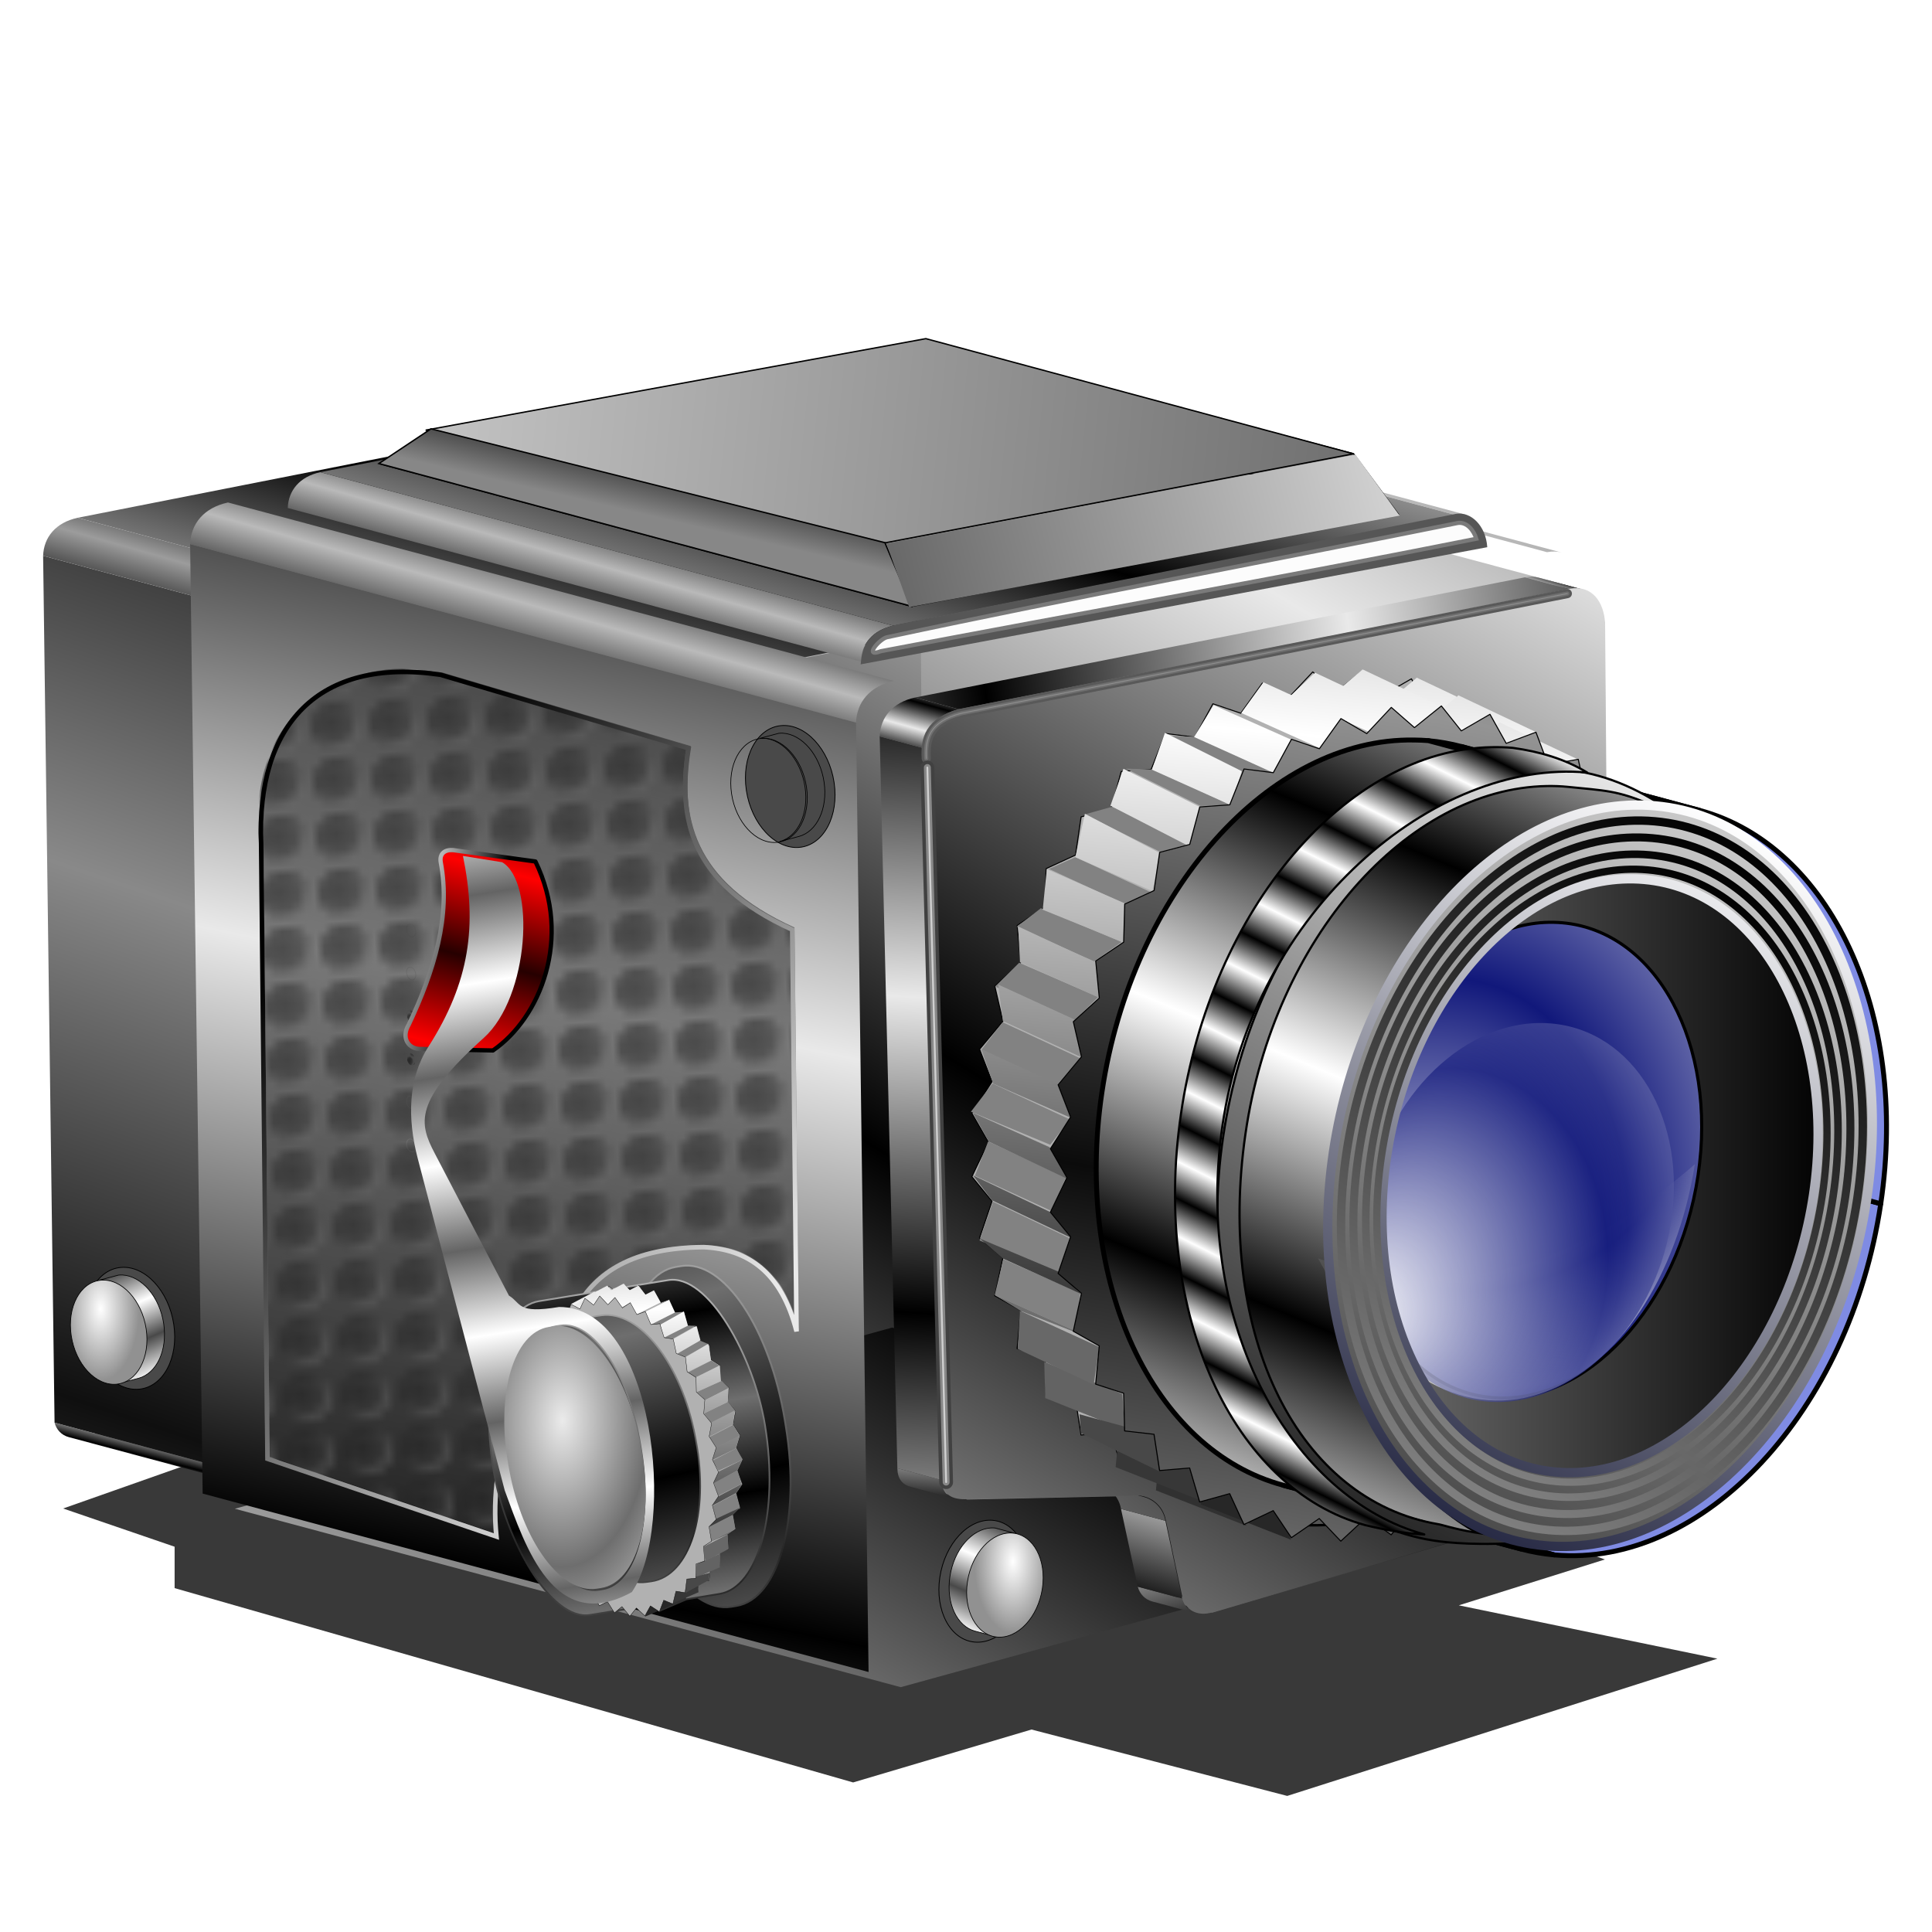 <?xml version="1.0" encoding="UTF-8" standalone="no"?>
<!-- Created with Inkscape (http://www.inkscape.org/) -->
<svg xmlns:dc="http://purl.org/dc/elements/1.1/" xmlns:cc="http://creativecommons.org/ns#" xmlns:rdf="http://www.w3.org/1999/02/22-rdf-syntax-ns#" xmlns:svg="http://www.w3.org/2000/svg" xmlns="http://www.w3.org/2000/svg" xmlns:xlink="http://www.w3.org/1999/xlink" xmlns:sodipodi="http://sodipodi.sourceforge.net/DTD/sodipodi-0.dtd" xmlns:inkscape="http://www.inkscape.org/namespaces/inkscape" width="256" height="256" id="svg2" sodipodi:version="0.32" inkscape:version="0.92.5 (2060ec1f9f, 2020-04-08)" sodipodi:docname="phototonic.svg" inkscape:output_extension="org.inkscape.output.svg.inkscape" version="1.1">
 <sodipodi:namedview id="base" pagecolor="#ff0000" bordercolor="#666666" borderopacity="1.0" gridtolerance="10000" guidetolerance="10" objecttolerance="10" inkscape:pageopacity="0" inkscape:pageshadow="2" inkscape:zoom="3.4414062" inkscape:cx="220.10728" inkscape:cy="128" inkscape:document-units="px" inkscape:current-layer="layer1" showgrid="false" inkscape:window-width="1920" inkscape:window-height="1056" inkscape:window-x="0" inkscape:window-y="0" inkscape:window-maximized="1" inkscape:snap-to-guides="false" inkscape:snap-grids="false" inkscape:snap-others="false" inkscape:object-nodes="false" inkscape:snap-nodes="false" inkscape:snap-global="false"/>
 <defs id="defs4">
  <linearGradient id="linearGradient1129">
   <stop stop-opacity="0.76" stop-color="#ffffff" id="stop1125"/>
   <stop stop-opacity="0.627" stop-color="#11187b" offset="1" id="stop1127"/>
  </linearGradient>
  <linearGradient inkscape:collect="always" id="linearGradient3536">
   <stop stop-opacity="1" stop-color="#ebebeb" id="stop3532"/>
   <stop stop-opacity="1" stop-color="#6e6e6e" offset="1" id="stop3534"/>
  </linearGradient>
  <linearGradient inkscape:collect="always" id="linearGradient3526">
   <stop id="stop3522" stop-color="#000000" stop-opacity="1"/>
   <stop offset="1" id="stop3524" stop-color="#e9e9e9" stop-opacity="1"/>
  </linearGradient>
  <pattern inkscape:collect="always" xlink:href="#pattern2163" id="pattern3508" patternTransform="matrix(1.104,-0.048,0.046,1.055,-30.426,51.881)"/>
  <pattern inkscape:collect="always" xlink:href="#pattern2886" id="pattern3500" patternTransform="matrix(0.13,0.071,-0.063,0.197,46.961,39.676)"/>
  <pattern inkscape:collect="always" xlink:href="#pattern2886" id="pattern3458" patternTransform="matrix(0.13,0.071,-0.063,0.197,46.961,45.371)"/>
  <pattern inkscape:collect="always" xlink:href="#pattern2886" id="pattern3416" patternTransform="matrix(0.13,0.071,-0.063,0.197,46.961,51.066)"/>
  <pattern inkscape:collect="always" xlink:href="#pattern2886" id="pattern3263" patternTransform="matrix(0.13,0.071,-0.063,0.197,57.365,73.845)"/>
  <pattern inkscape:collect="always" xlink:href="#pattern2886" id="pattern3218" patternTransform="matrix(0.13,0.071,-0.063,0.197,46.961,33.982)"/>
  <pattern inkscape:collect="always" xlink:href="#pattern2886" id="pattern3170" patternTransform="matrix(0.13,0.071,-0.063,0.197,46.961,28.287)"/>
  <pattern inkscape:collect="always" xlink:href="#pattern2886" id="pattern3122" patternTransform="matrix(0.13,0.071,-0.063,0.197,46.961,22.592)"/>
  <pattern inkscape:collect="always" xlink:href="#pattern2163" id="pattern2886" patternTransform="matrix(1.378,0.575,-0.67,1.606,-50.353,-320.209)"/>
  <linearGradient inkscape:collect="always" id="linearGradient2143">
   <stop id="stop2139" stop-color="#090909" stop-opacity="1"/>
   <stop offset="1" id="stop2141" stop-color="#cacaca" stop-opacity="1"/>
  </linearGradient>
  <linearGradient inkscape:collect="always" id="linearGradient2133">
   <stop id="stop2129" stop-color="#000000" stop-opacity="1"/>
   <stop offset="1" id="stop2131" stop-color="#4e4e4e" stop-opacity="1"/>
  </linearGradient>
  <linearGradient id="linearGradient4652" inkscape:collect="always">
   <stop stop-opacity="1" stop-color="#000000" id="stop4654"/>
   <stop stop-opacity="1" stop-color="#dedede" id="stop4656" offset="1"/>
  </linearGradient>
  <linearGradient inkscape:collect="always" id="linearGradient6341">
   <stop id="stop6343" stop-color="#626262" stop-opacity="1"/>
   <stop offset="1" id="stop6345" stop-color="#d3d3d3" stop-opacity="1"/>
  </linearGradient>
  <linearGradient inkscape:collect="always" id="linearGradient5655">
   <stop id="stop5657" stop-color="#000000" stop-opacity="1"/>
   <stop offset="1" id="stop5659" stop-color="#bababa" stop-opacity="1"/>
  </linearGradient>
  <linearGradient inkscape:collect="always" id="linearGradient5649">
   <stop id="stop5651" stop-color="#000000" stop-opacity="1"/>
   <stop offset="1" id="stop5653" stop-color="#b9b9b9" stop-opacity="1"/>
  </linearGradient>
  <linearGradient id="linearGradient5643" inkscape:collect="always">
   <stop id="stop5645" stop-color="#6e6e6e" stop-opacity="1"/>
   <stop id="stop5647" offset="1" stop-color="#c5c5c5" stop-opacity="1"/>
  </linearGradient>
  <linearGradient id="linearGradient12250" inkscape:collect="always">
   <stop id="stop12252" stop-color="#0f0f0f" stop-opacity="1"/>
   <stop id="stop12254" offset="1" stop-color="#898989" stop-opacity="1"/>
  </linearGradient>
  <linearGradient inkscape:collect="always" id="linearGradient12168">
   <stop id="stop12170" stop-color="#434343" stop-opacity="1"/>
   <stop offset="1" id="stop12172" stop-color="#878787" stop-opacity="1"/>
  </linearGradient>
  <linearGradient id="linearGradient8244" inkscape:collect="always">
   <stop id="stop8246" stop-color="#000000" stop-opacity="1"/>
   <stop id="stop8248" offset="1" stop-color="#b5b5b5" stop-opacity="1"/>
  </linearGradient>
  <linearGradient id="linearGradient8204">
   <stop id="stop8206" stop-color="#ffffff" stop-opacity="1"/>
   <stop offset="1" id="stop8208" stop-color="#919191" stop-opacity="1"/>
  </linearGradient>
  <linearGradient id="linearGradient8188">
   <stop id="stop8190" stop-color="#494949" stop-opacity="1"/>
   <stop id="stop8192" offset="1" stop-color="#ffffff" stop-opacity="1"/>
  </linearGradient>
  <linearGradient id="linearGradient6015" inkscape:collect="always">
   <stop id="stop6017" stop-color="#262626" stop-opacity="1"/>
   <stop id="stop6019" offset="1" stop-color="#b5b5b5" stop-opacity="1"/>
  </linearGradient>
  <linearGradient id="linearGradient6007" inkscape:collect="always">
   <stop id="stop6009" stop-color="#000000" stop-opacity="1"/>
   <stop id="stop6011" offset="1" stop-color="#6e6e6e" stop-opacity="1"/>
  </linearGradient>
  <linearGradient id="linearGradient5950" inkscape:collect="always">
   <stop id="stop5952" stop-color="#000000" stop-opacity="1"/>
   <stop id="stop5954" offset="1" stop-color="#9c9c9c" stop-opacity="1"/>
  </linearGradient>
  <linearGradient inkscape:collect="always" id="linearGradient3395">
   <stop id="stop3397" stop-color="#000000" stop-opacity="1"/>
   <stop offset="1" id="stop3399" stop-color="#e9e9e9" stop-opacity="1"/>
  </linearGradient>
  <linearGradient inkscape:collect="always" id="linearGradient4636">
   <stop id="stop4638" stop-color="#838383" stop-opacity="1"/>
   <stop offset="1" id="stop4640" stop-color="#000000" stop-opacity="1"/>
  </linearGradient>
  <linearGradient inkscape:collect="always" id="linearGradient4626">
   <stop id="stop4628" stop-color="#141734" stop-opacity="1"/>
   <stop offset="1" id="stop4630" stop-color="#ffffff" stop-opacity="1"/>
  </linearGradient>
  <linearGradient id="linearGradient4618">
   <stop id="stop4620" stop-color="#ffffff" stop-opacity="1"/>
   <stop id="stop4622" offset="1" stop-color="#11187b" stop-opacity="1"/>
  </linearGradient>
  <linearGradient inkscape:collect="always" id="linearGradient4606">
   <stop id="stop4608" stop-color="#494949" stop-opacity="1"/>
   <stop offset="1" id="stop4610" stop-color="#cdcdcd" stop-opacity="1"/>
  </linearGradient>
  <linearGradient inkscape:collect="always" id="linearGradient4598">
   <stop id="stop4600" stop-color="#6f6f6f" stop-opacity="1"/>
   <stop offset="1" id="stop4602" stop-color="#000000" stop-opacity="1"/>
  </linearGradient>
  <linearGradient id="linearGradient3350" inkscape:collect="always">
   <stop id="stop3352" stop-color="#000000" stop-opacity="1"/>
   <stop id="stop3354" offset="1" stop-color="#ffffff" stop-opacity="1"/>
  </linearGradient>
  <linearGradient inkscape:collect="always" xlink:href="#linearGradient3395" id="linearGradient12924" gradientUnits="userSpaceOnUse" gradientTransform="matrix(1.071,0,0,1.071,87.831,299.486)" spreadMethod="reflect" x1="102.53" y1="198.93" x2="185.39" y2="61.65"/>
  <linearGradient inkscape:collect="always" xlink:href="#linearGradient3395" id="linearGradient12936" gradientUnits="userSpaceOnUse" gradientTransform="matrix(1.071,0,0,1.071,87.831,299.486)" spreadMethod="reflect" x1="97.48" y1="306.18" x2="98.63" y2="301.71"/>
  <linearGradient inkscape:collect="always" xlink:href="#linearGradient12250" id="linearGradient12938" gradientUnits="userSpaceOnUse" gradientTransform="matrix(1.071,0,0,1.071,87.831,299.486)" spreadMethod="reflect" x1="121.43" y1="309.57" x2="157.06" y2="203.45"/>
  <linearGradient inkscape:collect="always" xlink:href="#linearGradient5950" id="linearGradient12940" gradientUnits="userSpaceOnUse" gradientTransform="matrix(1.071,0,0,1.071,87.831,299.486)" spreadMethod="reflect" x1="126.01" y1="98.15" x2="121.86" y2="112.81"/>
  <linearGradient inkscape:collect="always" xlink:href="#linearGradient5950" id="linearGradient12942" gradientUnits="userSpaceOnUse" gradientTransform="matrix(1.071,0,0,1.071,87.831,299.486)" spreadMethod="reflect" x1="154.27" y1="88.83" x2="164.88" y2="51.55"/>
  <linearGradient inkscape:collect="always" xlink:href="#linearGradient3395" id="linearGradient12946" gradientUnits="userSpaceOnUse" gradientTransform="matrix(1.071,0,0,1.071,28.36,290.337)" spreadMethod="reflect" x1="102.53" y1="198.93" x2="185.39" y2="61.65"/>
  <linearGradient inkscape:collect="always" xlink:href="#linearGradient3395" id="linearGradient12962" gradientUnits="userSpaceOnUse" gradientTransform="matrix(1.071,0,0,1.071,87.831,299.486)" spreadMethod="reflect" x1="121.43" y1="309.57" x2="144.5" y2="195.29"/>
  <linearGradient inkscape:collect="always" xlink:href="#linearGradient5655" id="linearGradient12964" gradientUnits="userSpaceOnUse" gradientTransform="matrix(1.071,0,0,1.071,87.831,299.486)" spreadMethod="reflect" x1="126.01" y1="98.15" x2="121.86" y2="112.81"/>
  <linearGradient inkscape:collect="always" xlink:href="#linearGradient3395" id="linearGradient12972" gradientUnits="userSpaceOnUse" spreadMethod="reflect" x1="87.55" y1="180.89" x2="185.39" y2="61.65"/>
  <linearGradient inkscape:collect="always" xlink:href="#linearGradient3395" id="linearGradient12980" gradientUnits="userSpaceOnUse" spreadMethod="reflect" x1="109.01" y1="292.96" x2="102.6" y2="268.55"/>
  <linearGradient inkscape:collect="always" xlink:href="#linearGradient3395" id="linearGradient12992" gradientUnits="userSpaceOnUse" spreadMethod="reflect" x1="53.32" y1="265.13" x2="54.35" y2="249.33"/>
  <linearGradient inkscape:collect="always" xlink:href="#linearGradient3395" id="linearGradient12994" gradientUnits="userSpaceOnUse" spreadMethod="reflect" x1="46.779" y1="222.27" x2="50.41" y2="153.77"/>
  <linearGradient inkscape:collect="always" xlink:href="#linearGradient3395" id="linearGradient12996" gradientUnits="userSpaceOnUse" spreadMethod="reflect" x1="48.702" y1="89.59" x2="47.22" y2="94.98"/>
  <linearGradient inkscape:collect="always" xlink:href="#linearGradient3395" id="linearGradient12998" gradientUnits="userSpaceOnUse" spreadMethod="reflect" x1="189.35" y1="63.957" x2="187.21" y2="65.784"/>
  <linearGradient inkscape:collect="always" xlink:href="#linearGradient3395" id="linearGradient13000" gradientUnits="userSpaceOnUse" spreadMethod="reflect" x1="187.31" y1="62.3" x2="186.39" y2="65.08"/>
  <linearGradient inkscape:collect="always" xlink:href="#linearGradient3395" id="linearGradient13002" gradientUnits="userSpaceOnUse" spreadMethod="reflect" x1="63.08" y1="87.65" x2="142.44" y2="75.8"/>
  <linearGradient inkscape:collect="always" xlink:href="#linearGradient4652" id="linearGradient13006" gradientUnits="userSpaceOnUse" gradientTransform="translate(-715.713,27.016)" spreadMethod="reflect" x1="102.53" y1="198.93" x2="185.39" y2="61.65"/>
  <linearGradient inkscape:collect="always" xlink:href="#linearGradient3350" id="linearGradient13016" gradientUnits="userSpaceOnUse" gradientTransform="matrix(1.057,0,0,1.057,57.09,220.029)" spreadMethod="reflect" x1="103.48" y1="171.2" x2="106.64" y2="164.71"/>
  <linearGradient inkscape:collect="always" xlink:href="#linearGradient3350" id="linearGradient13018" gradientUnits="userSpaceOnUse" gradientTransform="matrix(1.057,0,0,1.057,-6.655,-10.25)" x1="108" y1="269.92" x2="195.19" y2="87.85"/>
  <linearGradient inkscape:collect="always" xlink:href="#linearGradient8188" id="linearGradient13042" gradientUnits="userSpaceOnUse" spreadMethod="reflect" x1="206.95" y1="360.19" x2="210.65" y2="351.63"/>
  <radialGradient inkscape:collect="always" xlink:href="#linearGradient8204" id="radialGradient13044" gradientUnits="userSpaceOnUse" gradientTransform="matrix(-1,0,0,-1.857,439.172,1011.083)" cx="219.59" cy="354.41" fx="219.59" fy="354.41" r="9.836"/>
  <linearGradient inkscape:collect="always" xlink:href="#linearGradient6007" id="linearGradient13462" gradientUnits="userSpaceOnUse" gradientTransform="matrix(0.602,-0.098,0.098,0.602,85.367,-26.347)" spreadMethod="reflect" x1="-38.749" y1="362.47" x2="-42.15" y2="322.13"/>
  <linearGradient inkscape:collect="always" xlink:href="#linearGradient6015" id="linearGradient13464" gradientUnits="userSpaceOnUse" spreadMethod="reflect" x1="44.715" y1="290.85" x2="66.3" y2="224.93" gradientTransform="matrix(0.602,-0.098,0.098,0.602,40.517,33.894)"/>
  <linearGradient inkscape:collect="always" xlink:href="#linearGradient3395" id="linearGradient13482" gradientUnits="userSpaceOnUse" gradientTransform="matrix(1.071,0,0,1.071,-277.337,-595.942)" spreadMethod="reflect" x1="102.53" y1="198.93" x2="185.39" y2="61.65"/>
  <linearGradient inkscape:collect="always" xlink:href="#linearGradient5649" id="linearGradient13486" gradientUnits="userSpaceOnUse" gradientTransform="matrix(1.071,0,0,1.071,-277.337,-595.942)" spreadMethod="reflect" x1="126.01" y1="98.15" x2="121.86" y2="112.81"/>
  <linearGradient inkscape:collect="always" xlink:href="#linearGradient5950" id="linearGradient13488" gradientUnits="userSpaceOnUse" gradientTransform="matrix(1.071,0,0,1.071,-277.337,-595.942)" spreadMethod="reflect" x1="154.27" y1="88.83" x2="164.88" y2="51.55"/>
  <linearGradient inkscape:collect="always" xlink:href="#linearGradient5643" id="linearGradient13490" gradientUnits="userSpaceOnUse" spreadMethod="pad" x1="388.74" y1="112.04" x2="178.38" y2="90.72"/>
  <linearGradient inkscape:collect="always" xlink:href="#linearGradient12168" id="linearGradient13492" gradientUnits="userSpaceOnUse" x1="234.82" y1="106.26" x2="232.75" y2="115.12"/>
  <filter inkscape:collect="always" id="filter5639" x="-0.024" width="1.048" y="-0.073" height="1.146" color-interpolation-filters="sRGB">
   <feGaussianBlur inkscape:collect="always" stdDeviation="3.168" id="feGaussianBlur5641"/>
  </filter>
  <linearGradient inkscape:collect="always" xlink:href="#linearGradient6341" id="linearGradient6347" x1="117.28" y1="85.38" x2="183.58" y2="68.2" gradientUnits="userSpaceOnUse" gradientTransform="matrix(1.039,0,0,1.039,-6.462,-9.3)"/>
  <linearGradient inkscape:collect="always" xlink:href="#linearGradient3395" id="linearGradient1374" gradientUnits="userSpaceOnUse" x1="86.12" y1="282.92" x2="94.81" y2="254.73" spreadMethod="reflect"/>
  <radialGradient inkscape:collect="always" xlink:href="#linearGradient2133" id="radialGradient2135" cx="-79.994" cy="68.6" fx="-79.994" fy="68.6" r="18.742" gradientUnits="userSpaceOnUse" gradientTransform="matrix(0.56,2.8596194e-8,-2.6841824e-8,0.525,-6.059,73.918)"/>
  <linearGradient inkscape:collect="always" xlink:href="#linearGradient2143" id="linearGradient2145" x1="-82.45" y1="62.62" x2="-58.48" y2="82.67" gradientUnits="userSpaceOnUse" gradientTransform="matrix(0.443,0,0,0.443,-15.37,79.389)"/>
  <pattern patternUnits="userSpaceOnUse" width="6.03" height="6.03" patternTransform="translate(-25.678,48.419)" id="pattern2163">
   <g id="g2157" transform="matrix(0.315,0,0,0.315,18.276,-31.959)">
    <circle r="8.301" cy="110.86" cx="-48.38" id="circle2153" opacity="1" stroke-dasharray="none" stroke-opacity="0.624" fill="url(#radialGradient2135)" stroke="none" fill-opacity="1" stroke-linecap="round" stroke-width="0.709" stroke-dashoffset="0" stroke-miterlimit="4"/>
    <circle id="circle2155" cx="-48.38" cy="110.86" r="8.301" opacity="1" stroke-dasharray="none" stroke-opacity="1" fill="none" stroke="url(#linearGradient2145)" fill-opacity="1" stroke-linecap="round" stroke-width="2.5" stroke-dashoffset="0" stroke-miterlimit="4"/>
   </g>
  </pattern>
  <linearGradient inkscape:collect="always" xlink:href="#linearGradient3526" id="linearGradient3528" x1="22.735" y1="144.67" x2="84.36" y2="193.11" gradientUnits="userSpaceOnUse"/>
  <radialGradient inkscape:collect="always" xlink:href="#linearGradient3536" id="radialGradient3530" cx="73.75" cy="193.59" fx="73.75" fy="193.59" r="9.338" gradientTransform="matrix(1.234,0.011,-0.026,2.049,-117.791,-184.805)" gradientUnits="userSpaceOnUse" spreadMethod="reflect"/>
  <radialGradient inkscape:collect="always" xlink:href="#linearGradient1129" id="radialGradient1142" gradientUnits="userSpaceOnUse" gradientTransform="matrix(0.578,0,0,0.706,205.265,18.243)" cx="162.18" cy="199.75" fx="141.03" fy="211.93" r="35.79" spreadMethod="reflect"/>
  <linearGradient id="linearGradient1677" inkscape:collect="always">
   <stop id="stop1673" stop-color="#949494" stop-opacity="1"/>
   <stop id="stop1675" offset="1" stop-color="#0b0b0b" stop-opacity="1"/>
  </linearGradient>
  <linearGradient id="linearGradient4662" inkscape:collect="always">
   <stop id="stop4658" stop-color="#808080" stop-opacity="0.096"/>
   <stop offset="0.564" id="stop4666" stop-color="#f9f9f9" stop-opacity="0"/>
   <stop id="stop4660" offset="1" stop-color="#f5f5f5" stop-opacity="0.712"/>
  </linearGradient>
  <linearGradient id="linearGradient2436" inkscape:collect="always">
   <stop id="stop2432" stop-color="#ffffff" stop-opacity="1"/>
   <stop id="stop2434" offset="1" stop-color="#646464" stop-opacity="1"/>
  </linearGradient>
  <linearGradient inkscape:collect="always" id="linearGradient8236">
   <stop stop-opacity="1" stop-color="#ff0000" id="stop8238"/>
   <stop stop-opacity="1" stop-color="#260000" offset="1" id="stop8240"/>
  </linearGradient>
  <linearGradient id="linearGradient4564-2">
   <stop stop-opacity="1" stop-color="#000000" id="stop4566-0"/>
   <stop stop-opacity="1" stop-color="#bcbcbc" id="stop4568-2" offset="1"/>
  </linearGradient>
  <linearGradient y2="193.28" x2="239.49" y1="193.28" x1="147.95" gradientTransform="matrix(0.669,0,0,0.669,189.296,18.671)" gradientUnits="userSpaceOnUse" id="linearGradient13014-5" xlink:href="#linearGradient4598" inkscape:collect="always"/>
  <linearGradient y2="87.85" x2="195.19" y1="282.98" x1="90.41" gradientTransform="matrix(0.616,0,0,0.616,217.472,35.174)" gradientUnits="userSpaceOnUse" id="linearGradient13026-9" xlink:href="#linearGradient3350" inkscape:collect="always"/>
  <radialGradient r="35.79" fy="211.93" fx="141.03" cy="199.75" cx="162.18" spreadMethod="reflect" gradientTransform="matrix(0.653,0,0,0.886,193.1,-23.105)" gradientUnits="userSpaceOnUse" id="radialGradient13028-2" xlink:href="#linearGradient4618" inkscape:collect="always"/>
  <linearGradient y2="128.28" x2="238.49" y1="267.13" x1="163.2" gradientTransform="matrix(0.644,0,0,0.644,194.185,23.556)" gradientUnits="userSpaceOnUse" id="linearGradient13030-2" xlink:href="#linearGradient4606" inkscape:collect="always"/>
  <linearGradient y2="112.9" x2="205.72" y1="262.9" x1="128.66" gradientTransform="matrix(0.644,0,0,0.644,194.185,23.556)" gradientUnits="userSpaceOnUse" id="linearGradient13032-8" xlink:href="#linearGradient4626" inkscape:collect="always"/>
  <linearGradient y2="125.2" x2="233.74" y1="264.43" x1="154.09" gradientTransform="matrix(0.617,0,0,0.617,199.411,28.777)" gradientUnits="userSpaceOnUse" id="linearGradient13034-9" xlink:href="#linearGradient4636" inkscape:collect="always"/>
  <linearGradient y2="125.2" x2="233.74" y1="264.43" x1="154.09" gradientTransform="matrix(0.588,0,0,0.588,205.079,34.444)" gradientUnits="userSpaceOnUse" id="linearGradient13036-7" xlink:href="#linearGradient4636" inkscape:collect="always"/>
  <linearGradient y2="125.2" x2="233.74" y1="264.43" x1="154.09" gradientTransform="matrix(0.558,0,0,0.558,210.748,40.111)" gradientUnits="userSpaceOnUse" id="linearGradient13038-3" xlink:href="#linearGradient4636" inkscape:collect="always"/>
  <linearGradient y2="125.2" x2="233.74" y1="264.43" x1="154.09" gradientTransform="matrix(0.532,0,0,0.532,215.787,45.148)" gradientUnits="userSpaceOnUse" id="linearGradient13040-6" xlink:href="#linearGradient4636" inkscape:collect="always"/>
  <linearGradient y2="345.94" x2="-29.06" y1="367.81" x1="-29.06" spreadMethod="reflect" gradientTransform="matrix(0.566,0,0,0.566,-41.128,11.034)" gradientUnits="userSpaceOnUse" id="linearGradient13458-1" xlink:href="#linearGradient6007" inkscape:collect="always"/>
  <linearGradient gradientTransform="matrix(0.544,-0.077,0.089,0.471,-71.655,95.097)" y2="224.93" x2="66.3" y1="290.85" x1="44.715" spreadMethod="reflect" gradientUnits="userSpaceOnUse" id="linearGradient13460-2" xlink:href="#linearGradient6015" inkscape:collect="always"/>
  <linearGradient y2="322.13" x2="-42.15" y1="362.47" x1="-38.749" spreadMethod="reflect" gradientTransform="matrix(0.544,-0.077,0.089,0.471,-31.097,47.949)" gradientUnits="userSpaceOnUse" id="linearGradient13462-9" xlink:href="#linearGradient6007" inkscape:collect="always"/>
  <linearGradient y2="322.13" x2="-42.15" y1="362.47" x1="-38.749" spreadMethod="reflect" gradientTransform="matrix(0.467,-0.076,0.076,0.467,-35.943,50.566)" gradientUnits="userSpaceOnUse" id="linearGradient13470" xlink:href="#linearGradient6007" inkscape:collect="always"/>
  <linearGradient y2="224.93" x2="66.3" y1="290.85" x1="44.715" spreadMethod="reflect" gradientTransform="matrix(0.467,-0.076,0.076,0.467,-70.749,97.317)" gradientUnits="userSpaceOnUse" id="linearGradient13472" xlink:href="#linearGradient6015" inkscape:collect="always"/>
  <linearGradient gradientTransform="matrix(0.566,0,0,0.566,-74.135,72.6)" y2="141.15" x2="53.45" y1="161.94" x1="47.976" spreadMethod="reflect" gradientUnits="userSpaceOnUse" id="linearGradient13474-3" xlink:href="#linearGradient8236" inkscape:collect="always"/>
  <linearGradient gradientTransform="matrix(0.566,0,0,0.566,-74.135,72.6)" y2="127.7" x2="43.46" y1="131.98" x1="57.995" gradientUnits="userSpaceOnUse" id="linearGradient13476-1" xlink:href="#linearGradient8244" inkscape:collect="always"/>
  <linearGradient gradientTransform="matrix(0.566,0,0,0.566,-91.254,59.593)" spreadMethod="reflect" y2="224.93" x2="66.3" y1="290.85" x1="44.715" gradientUnits="userSpaceOnUse" id="linearGradient1780" xlink:href="#linearGradient6015" inkscape:collect="always"/>
  <linearGradient spreadMethod="reflect" gradientTransform="matrix(0.566,0,0,0.566,-77.898,72.889)" gradientUnits="userSpaceOnUse" y2="168.95" x2="50.49" y1="189.16" x1="53.657" id="linearGradient2438" xlink:href="#linearGradient2436" inkscape:collect="always"/>
  <radialGradient gradientUnits="userSpaceOnUse" gradientTransform="matrix(0.14,0.839,-1.218,0.203,530.338,-161.501)" r="36.23" fy="222.46" fx="312.62" cy="222.46" cx="312.62" id="radialGradient4664" xlink:href="#linearGradient4662" inkscape:collect="always"/>
  <linearGradient gradientTransform="matrix(0.706,0,0,0.706,83.062,-42.189)" spreadMethod="reflect" gradientUnits="userSpaceOnUse" y2="218.82" x2="281.37" y1="298.4" x1="273.15" id="linearGradient6086" xlink:href="#linearGradient4564-2" inkscape:collect="always"/>
  <linearGradient spreadMethod="reflect" y2="244.99" x2="-27.16" y1="307.84" x1="-33.79" gradientUnits="userSpaceOnUse" id="linearGradient1373" xlink:href="#linearGradient3350" inkscape:collect="always"/>
  <linearGradient gradientTransform="translate(-4.298,-0.162)" spreadMethod="reflect" y2="244.99" x2="-27.16" y1="307.84" x1="-33.79" gradientUnits="userSpaceOnUse" id="linearGradient1432" xlink:href="#linearGradient3350" inkscape:collect="always"/>
  <linearGradient spreadMethod="reflect" y2="244.99" x2="-27.16" y1="307.84" x1="-33.79" gradientTransform="translate(-7.786,0.649)" gradientUnits="userSpaceOnUse" id="linearGradient1436" xlink:href="#linearGradient3350" inkscape:collect="always"/>
  <linearGradient spreadMethod="reflect" y2="244.99" x2="-27.16" y1="307.84" x1="-33.79" gradientTransform="translate(-11.417,2.249)" gradientUnits="userSpaceOnUse" id="linearGradient1440" xlink:href="#linearGradient3350" inkscape:collect="always"/>
  <linearGradient spreadMethod="reflect" y2="244.99" x2="-27.16" y1="307.84" x1="-33.79" gradientTransform="translate(-14.861,4.43)" gradientUnits="userSpaceOnUse" id="linearGradient1444" xlink:href="#linearGradient3350" inkscape:collect="always"/>
  <linearGradient spreadMethod="reflect" gradientUnits="userSpaceOnUse" y2="283.44" x2="-41.944" y1="240.96" x1="-41.35" id="linearGradient1679" xlink:href="#linearGradient1677" inkscape:collect="always"/>
  <linearGradient inkscape:collect="always" xlink:href="#linearGradient3350" id="linearGradient2392" gradientUnits="userSpaceOnUse" gradientTransform="translate(-4.298,-0.162)" x1="-33.79" y1="307.84" x2="-27.16" y2="244.99" spreadMethod="reflect"/>
  <linearGradient inkscape:collect="always" xlink:href="#linearGradient3350" id="linearGradient2394" gradientUnits="userSpaceOnUse" gradientTransform="translate(-7.786,0.649)" x1="-33.79" y1="307.84" x2="-27.16" y2="244.99" spreadMethod="reflect"/>
  <linearGradient inkscape:collect="always" xlink:href="#linearGradient3350" id="linearGradient2396" gradientUnits="userSpaceOnUse" gradientTransform="translate(-11.417,2.249)" x1="-33.79" y1="307.84" x2="-27.16" y2="244.99" spreadMethod="reflect"/>
  <linearGradient inkscape:collect="always" xlink:href="#linearGradient3350" id="linearGradient2398" gradientUnits="userSpaceOnUse" gradientTransform="translate(-14.861,4.43)" x1="-33.79" y1="307.84" x2="-27.16" y2="244.99" spreadMethod="reflect"/>
  <linearGradient inkscape:collect="always" xlink:href="#linearGradient3350" id="linearGradient2400" gradientUnits="userSpaceOnUse" x1="-33.79" y1="307.84" x2="-27.16" y2="244.99" spreadMethod="reflect"/>
  <linearGradient inkscape:collect="always" xlink:href="#linearGradient3350" id="linearGradient2402" gradientUnits="userSpaceOnUse" x1="-33.79" y1="307.84" x2="-27.16" y2="244.99" spreadMethod="reflect"/>
  <linearGradient inkscape:collect="always" xlink:href="#linearGradient3350" id="linearGradient2404" gradientUnits="userSpaceOnUse" x1="-33.79" y1="307.84" x2="-27.16" y2="244.99" spreadMethod="reflect"/>
  <linearGradient inkscape:collect="always" xlink:href="#linearGradient3350" id="linearGradient2406" gradientUnits="userSpaceOnUse" x1="-33.79" y1="307.84" x2="-27.16" y2="244.99" spreadMethod="reflect"/>
  <linearGradient inkscape:collect="always" xlink:href="#linearGradient3350" id="linearGradient2408" gradientUnits="userSpaceOnUse" x1="-33.79" y1="307.84" x2="-27.16" y2="244.99" spreadMethod="reflect"/>
  <linearGradient inkscape:collect="always" xlink:href="#linearGradient3350" id="linearGradient2410" gradientUnits="userSpaceOnUse" x1="-33.79" y1="307.84" x2="-27.16" y2="244.99" spreadMethod="reflect"/>
  <linearGradient inkscape:collect="always" xlink:href="#linearGradient3350" id="linearGradient2412" gradientUnits="userSpaceOnUse" x1="-33.79" y1="307.84" x2="-27.16" y2="244.99" spreadMethod="reflect"/>
  <linearGradient inkscape:collect="always" xlink:href="#linearGradient3350" id="linearGradient2414" gradientUnits="userSpaceOnUse" x1="-33.79" y1="307.84" x2="-27.16" y2="244.99" spreadMethod="reflect"/>
  <linearGradient inkscape:collect="always" xlink:href="#linearGradient3350" id="linearGradient2416" gradientUnits="userSpaceOnUse" x1="-33.79" y1="307.84" x2="-27.16" y2="244.99" spreadMethod="reflect"/>
  <linearGradient inkscape:collect="always" xlink:href="#linearGradient3350" id="linearGradient2418" gradientUnits="userSpaceOnUse" x1="-33.79" y1="307.84" x2="-27.16" y2="244.99" spreadMethod="reflect"/>
  <linearGradient inkscape:collect="always" xlink:href="#linearGradient3350" id="linearGradient2420" gradientUnits="userSpaceOnUse" x1="-33.79" y1="307.84" x2="-27.16" y2="244.99" spreadMethod="reflect"/>
  <linearGradient inkscape:collect="always" xlink:href="#linearGradient3350" id="linearGradient2422" gradientUnits="userSpaceOnUse" x1="-33.79" y1="307.84" x2="-27.16" y2="244.99" spreadMethod="reflect"/>
  <linearGradient inkscape:collect="always" xlink:href="#linearGradient3350" id="linearGradient2424" gradientUnits="userSpaceOnUse" x1="-33.79" y1="307.84" x2="-27.16" y2="244.99" spreadMethod="reflect"/>
  <linearGradient inkscape:collect="always" xlink:href="#linearGradient3350" id="linearGradient2426" gradientUnits="userSpaceOnUse" x1="-33.79" y1="307.84" x2="-27.16" y2="244.99" spreadMethod="reflect"/>
  <linearGradient inkscape:collect="always" xlink:href="#linearGradient3350" id="linearGradient2428" gradientUnits="userSpaceOnUse" x1="84.51" y1="237.87" x2="103.17" y2="193.25" spreadMethod="reflect"/>
  <linearGradient inkscape:collect="always" xlink:href="#linearGradient3350" id="linearGradient2434" gradientUnits="userSpaceOnUse" x1="-33.79" y1="307.84" x2="-27.16" y2="244.99" spreadMethod="reflect"/>
  <linearGradient inkscape:collect="always" xlink:href="#linearGradient3350" id="linearGradient2437" gradientUnits="userSpaceOnUse" x1="-33.79" y1="307.84" x2="-27.16" y2="244.99" spreadMethod="reflect"/>
  <linearGradient inkscape:collect="always" xlink:href="#linearGradient3350" id="linearGradient2439" gradientUnits="userSpaceOnUse" x1="-33.79" y1="307.84" x2="-27.16" y2="244.99" spreadMethod="reflect"/>
  <linearGradient inkscape:collect="always" xlink:href="#linearGradient3350" id="linearGradient2441" gradientUnits="userSpaceOnUse" x1="-33.79" y1="307.84" x2="-27.16" y2="244.99" spreadMethod="reflect"/>
  <linearGradient inkscape:collect="always" xlink:href="#linearGradient3350" id="linearGradient2443" gradientUnits="userSpaceOnUse" x1="-33.79" y1="307.84" x2="-27.16" y2="244.99" spreadMethod="reflect"/>
  <linearGradient inkscape:collect="always" xlink:href="#linearGradient3350" id="linearGradient2445" gradientUnits="userSpaceOnUse" x1="-33.79" y1="307.84" x2="-27.16" y2="244.99" spreadMethod="reflect"/>
  <linearGradient inkscape:collect="always" xlink:href="#linearGradient3350" id="linearGradient2447" gradientUnits="userSpaceOnUse" x1="-33.79" y1="307.84" x2="-27.16" y2="244.99" spreadMethod="reflect"/>
  <linearGradient inkscape:collect="always" xlink:href="#linearGradient3350" id="linearGradient2449" gradientUnits="userSpaceOnUse" x1="-33.79" y1="307.84" x2="-27.16" y2="244.99" spreadMethod="reflect"/>
  <linearGradient inkscape:collect="always" xlink:href="#linearGradient3350" id="linearGradient2451" gradientUnits="userSpaceOnUse" x1="-33.79" y1="307.84" x2="-27.16" y2="244.99" spreadMethod="reflect"/>
  <linearGradient inkscape:collect="always" xlink:href="#linearGradient3350" id="linearGradient2453" gradientUnits="userSpaceOnUse" x1="-33.79" y1="307.84" x2="-27.16" y2="244.99" spreadMethod="reflect"/>
  <linearGradient inkscape:collect="always" xlink:href="#linearGradient3350" id="linearGradient2455" gradientUnits="userSpaceOnUse" x1="-33.79" y1="307.84" x2="-27.16" y2="244.99" spreadMethod="reflect"/>
  <linearGradient inkscape:collect="always" xlink:href="#linearGradient3350" id="linearGradient2457" gradientUnits="userSpaceOnUse" x1="-33.79" y1="307.84" x2="-27.16" y2="244.99" spreadMethod="reflect"/>
  <linearGradient inkscape:collect="always" xlink:href="#linearGradient3350" id="linearGradient2459" gradientUnits="userSpaceOnUse" x1="-33.79" y1="307.84" x2="-27.16" y2="244.99" spreadMethod="reflect"/>
 </defs>
 <g inkscape:label="Layer 1" inkscape:groupmode="layer" id="layer1">
  <path d="m 25.153,305.521 21.472,7.362 v 7.975 l 130.675,37.423 34.356,-10.19 49.249,12.786 82.854,-26.435 -49.809,-10.271 28.136,-8.834 -159.509,-58.282 z" id="path12589" sodipodi:nodetypes="ccccccccccc" transform="matrix(0.688,0,0,0.688,-8.94,-10.315)" inkscape:connector-curvature="0" fill="#000000" filter="url(#filter5639)" fill-rule="evenodd" stroke="none" fill-opacity="0.776"/>
  <path stroke-miterlimit="4" inkscape:connector-curvature="0" id="path4579" d="m 152.366,114.874 c -3.819,25.616 -21.9,45.075 -40.361,43.433 C 93.543,156.666 81.66,134.544 85.478,108.928 89.297,83.312 107.379,63.853 125.84,65.495 c 18.461,1.641 30.345,23.763 26.526,49.38 z" stroke-opacity="1" fill="#494949" stroke="#000000" stroke-linejoin="round" fill-opacity="1" stroke-linecap="round" stroke-width="0.61"/>
  <g id="g12184" transform="matrix(0.556,0,0,0.556,46.051,-123.675)">
   <g id="g12186">
    <g transform="translate(-203.245,-48.361)" id="g12188" fill="url(#linearGradient12924)" fill-rule="evenodd" stroke="none" fill-opacity="1">
     <path inkscape:connector-curvature="0" d="m 281.039,366.184 c 1.166,-0.216 2.219,-0.178 3.151,0.072 l 144.889,38.823 c -0.933,-0.25 -1.985,-0.288 -3.151,-0.072 z" id="path12190" fill="url(#linearGradient12924)"/>
     <path inkscape:connector-curvature="0" d="m 284.19,366.256 c 3.143,0.842 4.924,4.093 5.087,8.166 l 144.889,38.823 c -0.163,-4.073 -1.943,-7.324 -5.087,-8.166 z" id="path12192" fill="url(#linearGradient12924)"/>
     <path inkscape:connector-curvature="0" d="m 289.277,374.422 1.544,187.767 144.889,38.823 -1.544,-187.767 z" id="path12194" fill="url(#linearGradient12924)"/>
     <path inkscape:connector-curvature="0" d="m 290.821,562.189 c -0.184,5.583 -3.305,9.876 -7.414,11.533 l 144.889,38.823 c 4.109,-1.657 7.23,-5.951 7.414,-11.533 z" id="path12196" fill="url(#linearGradient12924)"/>
     <path inkscape:connector-curvature="0" d="M 283.407,573.722 140.425,613.133 285.314,651.956 428.296,612.545 Z" id="path12198" fill="url(#linearGradient12924)"/>
     <path inkscape:connector-curvature="0" d="m 140.425,613.133 c -1.357,0.417 -2.575,0.436 -3.607,0.16 l 144.889,38.823 c 1.031,0.276 2.25,0.258 3.607,-0.16 z" id="path12200" fill="url(#linearGradient12924)"/>
     <path inkscape:connector-curvature="0" d="m 136.818,613.293 c -1.752,-0.469 -2.964,-1.791 -3.396,-3.455 l 144.889,38.823 c 0.432,1.664 1.644,2.985 3.396,3.455 z" id="path12202" fill="url(#linearGradient12936)"/>
     <path inkscape:connector-curvature="0" d="m 133.423,609.838 -2.727,-206.583 144.889,38.823 2.727,206.583 z" id="path12204" fill="url(#linearGradient12938)" fill-opacity="1"/>
     <path inkscape:connector-curvature="0" d="m 130.696,403.255 c 0.158,-4.421 2.986,-7.921 8.238,-9.062 l 144.889,38.823 c -5.252,1.141 -8.08,4.641 -8.238,9.062 z" id="path12206" fill="url(#linearGradient12940)" fill-opacity="1"/>
     <path inkscape:connector-curvature="0" d="M 138.934,394.193 281.039,366.184 425.928,405.007 283.823,433.016 Z" id="path12208" fill="url(#linearGradient12942)" fill-opacity="1"/>
    </g>
    <path inkscape:connector-curvature="0" sodipodi:nodetypes="ccccccccc" id="path12210" d="M 79.464,385.044 221.568,357.035 c 5.096,-0.942 8.027,2.957 8.238,8.238 l 1.544,187.767 c -0.184,5.583 -3.305,9.876 -7.414,11.533 L 80.955,603.984 c -3.663,1.127 -6.316,-0.651 -7.002,-3.295 l -2.727,-206.583 c 0.158,-4.421 2.986,-7.921 8.238,-9.062 z" fill="url(#linearGradient12946)" fill-rule="evenodd" stroke="none" fill-opacity="1"/>
   </g>
  </g>
  <g transform="matrix(0.609,0,0,0.609,69.375,-144.031)" id="g5956">
   <g id="g5620">
    <g id="g5622" transform="translate(-203.245,-48.361)" fill="url(#linearGradient12924)" fill-rule="evenodd" stroke="none" fill-opacity="1">
     <path inkscape:connector-curvature="0" id="path5626" d="m 281.039,366.184 c 1.166,-0.216 2.219,-0.178 3.151,0.072 l 144.889,38.823 c -0.933,-0.25 -1.985,-0.288 -3.151,-0.072 z" fill="url(#linearGradient12924)"/>
     <path inkscape:connector-curvature="0" id="path5628" d="m 284.19,366.256 c 3.143,0.842 4.924,4.093 5.087,8.166 l 144.889,38.823 c -0.163,-4.073 -1.943,-7.324 -5.087,-8.166 z" fill="url(#linearGradient12924)"/>
     <path inkscape:connector-curvature="0" id="path5630" d="m 289.277,374.422 1.544,187.767 144.889,38.823 -1.544,-187.767 z" fill="url(#linearGradient12924)"/>
     <path inkscape:connector-curvature="0" id="path5632" d="m 290.821,562.189 c -0.184,5.583 -3.305,9.876 -7.414,11.533 l 144.889,38.823 c 4.109,-1.657 7.23,-5.951 7.414,-11.533 z" fill="url(#linearGradient12924)"/>
     <path inkscape:connector-curvature="0" id="path5634" d="M 283.407,573.722 140.425,613.133 285.314,651.956 428.296,612.545 Z" fill="url(#linearGradient12924)"/>
     <path inkscape:connector-curvature="0" id="path5636" d="m 140.425,613.133 c -1.357,0.417 -2.575,0.436 -3.607,0.16 l 144.889,38.823 c 1.031,0.276 2.25,0.258 3.607,-0.16 z" fill="url(#linearGradient12924)"/>
     <path inkscape:connector-curvature="0" id="path5638" d="m 136.818,613.293 c -1.752,-0.469 -2.964,-1.791 -3.396,-3.455 l 144.889,38.823 c 0.432,1.664 1.644,2.985 3.396,3.455 z" fill="url(#linearGradient12936)"/>
     <path inkscape:connector-curvature="0" id="path5640" d="m 133.423,609.838 -2.727,-206.583 144.889,38.823 2.727,206.583 z" fill="url(#linearGradient12962)"/>
     <path inkscape:connector-curvature="0" id="path5642" d="m 130.696,403.255 c 0.158,-4.421 2.986,-7.921 8.238,-9.062 l 144.889,38.823 c -5.252,1.141 -8.08,4.641 -8.238,9.062 z" fill="url(#linearGradient12964)" fill-opacity="1"/>
     <path inkscape:connector-curvature="0" id="path5624" d="M 138.934,394.193 281.039,366.184 425.928,405.007 283.823,433.016 Z" fill="url(#linearGradient12942)" fill-opacity="1"/>
    </g>
    <path inkscape:connector-curvature="0" d="M 79.464,385.044 221.568,357.035 c 5.096,-0.942 8.027,2.957 8.238,8.238 l 1.544,187.767 c -0.184,5.583 -3.305,9.876 -7.414,11.533 L 80.955,603.984 c -3.663,1.127 -6.316,-0.651 -7.002,-3.295 l -2.727,-206.583 c 0.158,-4.421 2.986,-7.921 8.238,-9.062 z" id="path4103" sodipodi:nodetypes="ccccccccc" fill="url(#linearGradient12946)" fill-rule="evenodd" stroke="none" fill-opacity="1"/>
   </g>
  </g>
  <g transform="matrix(0.609,0,0,0.609,534,23.631)" id="g3921">
   <g stroke-miterlimit="4" id="g3599" transform="translate(-725.472,24.528)" stroke-dasharray="none" stroke-opacity="1" fill="url(#linearGradient12972)" fill-rule="evenodd" stroke="#c9c9c9" stroke-linejoin="miter" fill-opacity="1" stroke-linecap="butt" stroke-width="0">
    <path stroke-miterlimit="4" inkscape:connector-curvature="0" d="m 188.103,69.972 1.442,180.691 9.659,2.588 -1.442,-180.691 z" id="path3607" stroke-dasharray="none" fill="url(#linearGradient12972)" stroke-width="0"/>
    <path stroke-miterlimit="4" inkscape:connector-curvature="0" d="m 189.545,250.663 c -0.172,5.213 -3.086,9.222 -6.923,10.769 l 9.659,2.588 c 3.837,-1.548 6.751,-5.556 6.923,-10.769 z" id="path3609" stroke-dasharray="none" fill="url(#linearGradient12972)" stroke-width="0"/>
    <path stroke-miterlimit="4" inkscape:connector-curvature="0" d="m 182.622,261.432 -79.903,23.54 9.659,2.588 79.903,-23.54 z" id="path3611" stroke-dasharray="none" fill="url(#linearGradient12972)" stroke-width="0"/>
    <path stroke-miterlimit="4" inkscape:connector-curvature="0" d="m 102.719,284.972 c -1.267,0.39 -2.405,0.407 -3.368,0.149 l 9.659,2.588 c 0.963,0.258 2.101,0.241 3.368,-0.149 z" id="path3613" stroke-dasharray="none" fill="url(#linearGradient12972)" stroke-width="0"/>
    <path stroke-miterlimit="4" inkscape:connector-curvature="0" d="m 99.351,285.122 c -1.636,-0.438 -2.767,-1.672 -3.171,-3.226 l 9.659,2.588 c 0.403,1.554 1.535,2.788 3.171,3.226 z" id="path3615" stroke-dasharray="none" fill="url(#linearGradient12980)" stroke-width="0"/>
    <path stroke-miterlimit="4" inkscape:connector-curvature="0" d="m 96.18,281.896 -3.654,-16.923 9.659,2.588 3.654,16.923 z" id="path3617" stroke-dasharray="none" fill="url(#linearGradient1374)" stroke-width="0"/>
    <path stroke-miterlimit="4" inkscape:connector-curvature="0" d="m 92.526,264.972 c -0.415,-2.45 -2.191,-4.516 -4.738,-5.198 l 9.659,2.588 c 2.547,0.682 4.323,2.748 4.738,5.198 z" id="path3619" stroke-dasharray="none" fill="url(#linearGradient12972)" stroke-width="0"/>
    <path stroke-miterlimit="4" inkscape:connector-curvature="0" d="m 87.788,259.774 c -0.843,-0.226 -1.771,-0.3 -2.762,-0.187 l 9.659,2.588 c 0.991,-0.114 1.919,-0.039 2.762,0.187 z" id="path3621" stroke-dasharray="none" fill="url(#linearGradient12972)" stroke-width="0"/>
    <path stroke-miterlimit="4" inkscape:connector-curvature="0" d="m 85.026,259.588 -35.577,0.769 9.659,2.588 35.577,-0.769 z" id="path3623" stroke-dasharray="none" fill="url(#linearGradient12972)" stroke-width="0"/>
    <path stroke-miterlimit="4" inkscape:connector-curvature="0" d="m 49.449,260.357 c -1.049,0.065 -1.956,-0.001 -2.716,-0.205 l 9.659,2.588 c 0.76,0.204 1.666,0.27 2.716,0.205 z" id="path3625" stroke-dasharray="none" fill="url(#linearGradient12972)" stroke-width="0"/>
    <path stroke-miterlimit="4" inkscape:connector-curvature="0" d="m 46.734,260.152 c -1.862,-0.499 -2.839,-1.819 -2.861,-4.026 l 9.659,2.588 c 0.022,2.207 1,3.527 2.861,4.026 z" id="path3627" stroke-dasharray="none" fill="url(#linearGradient12992)" stroke-width="0"/>
    <path stroke-miterlimit="4" inkscape:connector-curvature="0" d="m 43.872,256.126 -3.846,-159.231 9.659,2.588 3.846,159.231 z" id="path3629" stroke-dasharray="none" fill="url(#linearGradient12994)" stroke-width="0"/>
    <path stroke-miterlimit="4" inkscape:connector-curvature="0" d="m 40.026,96.896 c 0.147,-4.128 2.788,-7.396 7.692,-8.462 l 9.659,2.588 c -4.904,1.065 -7.545,4.333 -7.692,8.462 z" id="path3631" stroke-dasharray="none" fill="url(#linearGradient12996)" stroke-width="0"/>
    <path stroke-miterlimit="4" inkscape:connector-curvature="0" d="m 183.353,62.348 c 2.935,0.786 4.598,3.822 4.75,7.625 l 9.659,2.588 c -0.152,-3.803 -1.815,-6.838 -4.75,-7.625 z" id="path3605" stroke-dasharray="none" fill="url(#linearGradient12998)" stroke-width="0"/>
    <path stroke-miterlimit="4" inkscape:connector-curvature="0" d="m 180.411,62.28 c 1.089,-0.201 2.072,-0.166 2.942,0.067 l 9.659,2.588 c -0.871,-0.233 -1.854,-0.269 -2.942,-0.067 l -9.659,-2.588 z" id="path3603" stroke-dasharray="none" fill="url(#linearGradient13000)" stroke-width="0"/>
    <path stroke-miterlimit="4" inkscape:connector-curvature="0" d="M 47.718,88.434 180.411,62.28 l 9.659,2.588 -132.692,26.154 z" id="path3601" stroke-dasharray="none" fill="url(#linearGradient13002)" stroke-width="0"/>
   </g>
   <path inkscape:connector-curvature="0" d="m -667.994,115.45 132.692,-26.154 c 4.758,-0.88 7.495,2.761 7.692,7.692 l 1.442,180.691 c -0.172,5.213 -3.086,9.222 -6.923,10.769 l -79.903,23.54 c -3.42,1.052 -5.898,-0.608 -6.538,-3.077 l -3.654,-16.923 c -0.552,-3.262 -3.517,-5.842 -7.5,-5.385 l -35.577,0.769 c -3.621,0.226 -5.546,-1.123 -5.577,-4.231 l -3.846,-159.231 c 0.147,-4.128 2.788,-7.396 7.692,-8.462 z" id="path2599" sodipodi:nodetypes="ccccccccccccc" fill="url(#linearGradient13006)" fill-rule="evenodd" stroke="none" fill-opacity="1"/>
  </g>
  <path stroke-miterlimit="4" inkscape:connector-curvature="0" sodipodi:nodetypes="ccc" id="path4055" d="m 122.736,100.491 c -0.161,-2.568 0.39,-4.858 4.624,-5.976 l 80.318,-15.864" stroke-dasharray="none" stroke-opacity="1" fill="none" stroke="#595959" stroke-linejoin="round" stroke-linecap="round" stroke-width="1.219"/>
  <path stroke-miterlimit="4" inkscape:connector-curvature="0" d="m 122.736,100.491 c -0.161,-2.568 0.39,-4.858 4.624,-5.976 l 80.318,-15.864" id="path4057" sodipodi:nodetypes="ccc" stroke-dasharray="none" stroke-opacity="1" fill="none" stroke="#6f6f6f" stroke-linejoin="round" stroke-linecap="round" stroke-width="0.549"/>
  <path stroke-miterlimit="4" inkscape:connector-curvature="0" sodipodi:nodetypes="ccc" id="path4059" d="m 122.736,100.491 c -0.161,-2.568 0.39,-4.858 4.624,-5.976 l 80.318,-15.864" stroke-dasharray="none" stroke-opacity="1" fill="none" stroke="#8e8e8e" stroke-linejoin="round" stroke-linecap="round" stroke-width="0.122"/>
  <path stroke-miterlimit="4" inkscape:connector-curvature="0" sodipodi:nodetypes="cc" id="path4061" d="m 122.879,101.701 2.49,94.688" stroke-dasharray="none" stroke-opacity="1" fill="none" stroke="#414141" stroke-linejoin="miter" stroke-linecap="round" stroke-width="1.829"/>
  <path stroke-miterlimit="4" inkscape:connector-curvature="0" d="m 122.879,101.701 2.49,94.688" id="path4063" sodipodi:nodetypes="cc" stroke-dasharray="none" stroke-opacity="1" fill="none" stroke="#888888" stroke-linejoin="miter" stroke-linecap="round" stroke-width="0.914"/>
  <path stroke-miterlimit="4" inkscape:connector-curvature="0" sodipodi:nodetypes="cc" id="path4065" d="m 122.879,101.701 2.49,94.688" stroke-dasharray="none" stroke-opacity="1" fill="none" stroke="#d0d0d0" stroke-linejoin="miter" stroke-linecap="round" stroke-width="0.244"/>
  <g id="g8252" transform="matrix(0.609,0,0,0.609,14.52,17.104)">
   <path stroke-miterlimit="4" inkscape:connector-curvature="0" id="path6003" d="m 199.734,316.798 c -1.09,7.312 -6.251,12.865 -11.52,12.397 -5.269,-0.468 -8.661,-6.783 -7.571,-14.094 1.09,-7.312 6.251,-12.865 11.52,-12.397 5.269,0.468 8.661,6.783 7.571,14.094 z" stroke-opacity="1" fill="#494949" stroke="#000000" stroke-linejoin="round" fill-opacity="1" stroke-linecap="round" stroke-width="0.174"/>
   <g id="g8210" transform="matrix(0.854,0,0,0.854,9.025,10.269)">
    <path stroke-miterlimit="4" inkscape:connector-curvature="0" d="m 214.051,344.352 c -4.913,0.251 -9.509,5.583 -10.531,12.438 -1.007,6.754 1.817,12.645 6.406,13.875 l 4.844,1.281 c -4.589,-1.23 -7.413,-7.121 -6.406,-13.875 1.09,-7.312 6.231,-12.875 11.5,-12.406 l -4.812,-1.281 c -0.329,-0.029 -0.672,-0.048 -1,-0.031 z" id="path7803" stroke-opacity="1" fill="url(#linearGradient13042)" stroke="#000000" stroke-linejoin="round" fill-opacity="1" stroke-linecap="round" stroke-width="0.174"/>
    <path stroke-miterlimit="4" inkscape:connector-curvature="0" d="m 227.085,359.778 c -1.09,7.312 -6.251,12.865 -11.52,12.397 -5.269,-0.468 -8.661,-6.783 -7.571,-14.094 1.09,-7.312 6.251,-12.865 11.52,-12.397 5.269,0.468 8.661,6.783 7.571,14.094 z" id="path7438" stroke-opacity="1" fill="url(#radialGradient13044)" stroke="#000000" stroke-linejoin="round" fill-opacity="1" stroke-linecap="round" stroke-width="0.174"/>
   </g>
  </g>
  <ellipse id="path8316" transform="matrix(0.954,0.301,0,1,0,0)" cx="57.11" cy="123.2" rx="0.64" ry="0.836" stroke-opacity="1" fill="url(#pattern3500)" stroke="#cacaca" fill-opacity="1" stroke-width="0.107"/>
  <ellipse id="path8438" transform="matrix(0.954,0.301,0,1,0,0)" cx="57.11" cy="128.89" rx="0.64" ry="0.836" stroke-opacity="1" fill="url(#pattern3458)" stroke="#cacaca" fill-opacity="1" stroke-width="0.107"/>
  <ellipse id="path8466" transform="matrix(0.954,0.301,0,1,0,0)" cx="57.11" cy="134.59" rx="0.64" ry="0.836" stroke-opacity="1" fill="url(#pattern3416)" stroke="#cacaca" fill-opacity="1" stroke-width="0.107"/>
  <ellipse id="path8702" transform="matrix(0.954,0.301,0,1,0,0)" cx="67.51" cy="157.37" rx="0.64" ry="0.836" stroke-opacity="1" fill="url(#pattern3263)" stroke="#cacaca" fill-opacity="1" stroke-width="0.107"/>
  <ellipse id="path8802" transform="matrix(0.954,0.301,0,1,0,0)" cx="57.11" cy="117.5" rx="0.64" ry="0.836" stroke-opacity="1" fill="url(#pattern3218)" stroke="#cacaca" fill-opacity="1" stroke-width="0.107"/>
  <ellipse id="path8864" transform="matrix(0.954,0.301,0,1,0,0)" cx="57.11" cy="111.81" rx="0.64" ry="0.836" stroke-opacity="1" fill="url(#pattern3170)" stroke="#cacaca" fill-opacity="1" stroke-width="0.107"/>
  <ellipse id="path8926" transform="matrix(0.954,0.301,0,1,0,0)" cx="57.11" cy="106.11" rx="0.64" ry="0.836" stroke-opacity="1" fill="url(#pattern3122)" stroke="#cacaca" fill-opacity="1" stroke-width="0.107"/>
  <path d="m 57.811,89.101 33.142,9.826 c -1.467,9.221 0.072,17.841 13.735,24.036 l 0.572,53.224 c -2.014,-7.895 -6.483,-10.88 -12.304,-11.16 -9.509,0.083 -14.214,3.369 -16.883,8.012 -7.281,9.429 -11.681,19.381 -10.587,30.332 L 35.155,193.07 34.303,111.549 C 32.585,91.749 48.771,86.867 57.811,89.101 Z" id="path3506" sodipodi:nodetypes="cccccccccc" inkscape:connector-curvature="0" opacity="0.523" stroke-opacity="1" fill="url(#pattern3508)" stroke="none" stroke-linejoin="miter" fill-opacity="1" stroke-linecap="butt" stroke-width="0.61"/>
  <path inkscape:connector-curvature="0" sodipodi:nodetypes="cccccccccc" id="path3510" d="m 58.668,89.117 32.866,9.744 c -1.467,9.221 0.072,17.841 13.735,24.036 l 0.572,53.224 c -2.014,-7.895 -6.483,-10.88 -12.304,-11.16 -9.509,0.083 -14.214,3.369 -16.883,8.012 -7.281,9.429 -11.681,19.381 -10.587,30.332 L 35.735,193.004 34.894,111.488 C 34.233,95.835 42.405,86.743 58.668,89.117 Z" stroke-opacity="1" fill="#363636" stroke="none" stroke-linejoin="miter" fill-opacity="0.624" stroke-linecap="butt" stroke-width="0.61"/>
  <path d="m 58.378,89.408 32.866,9.744 c -1.467,9.221 0.072,17.841 13.735,24.036 l 0.572,53.224 c -2.014,-7.895 -6.483,-10.88 -12.304,-11.16 -9.509,0.083 -14.214,3.369 -16.883,8.012 -7.281,9.429 -11.681,19.381 -10.587,30.332 L 35.444,193.295 34.604,111.779 C 33.943,96.126 42.114,87.033 58.378,89.408 Z" id="path3520" sodipodi:nodetypes="cccccccccc" inkscape:connector-curvature="0" stroke-opacity="1" fill="none" stroke="url(#linearGradient3528)" stroke-linejoin="miter" fill-opacity="1" stroke-linecap="butt" stroke-width="0.61"/>
  <path stroke-miterlimit="4" id="rect6023" d="m 89.567,167.872 0.685,-0.112 c 5.624,-0.915 11.759,8.229 13.756,20.502 l 0.118,0.725 c 1.997,12.273 -0.923,22.89 -6.547,23.805 l -0.685,0.112 c -5.624,0.915 -11.759,-8.229 -13.756,-20.502 l -0.118,-0.725 c -1.997,-12.273 0.923,-22.89 6.547,-23.805 z" inkscape:connector-curvature="0" stroke-opacity="1" fill="url(#linearGradient13462)" stroke="url(#linearGradient13464)" stroke-linejoin="round" fill-opacity="1" stroke-linecap="round" stroke-width="0.244"/>
  <g transform="matrix(-0.609,0,0,0.609,220.535,-88.198)" id="g8258">
   <path stroke-miterlimit="4" inkscape:connector-curvature="0" d="m 199.734,316.798 c -1.09,7.312 -6.251,12.865 -11.52,12.397 -5.269,-0.468 -8.661,-6.783 -7.571,-14.094 1.09,-7.312 6.251,-12.865 11.52,-12.397 5.269,0.468 8.661,6.783 7.571,14.094 z" id="path8260" stroke-opacity="1" fill="#494949" stroke="#000000" stroke-linejoin="round" fill-opacity="1" stroke-linecap="round" stroke-width="0.174"/>
   <g transform="matrix(0.854,0,0,0.854,9.025,10.269)" id="g8262">
    <path stroke-miterlimit="4" inkscape:connector-curvature="0" id="path8264" d="m 214.051,344.352 c -4.913,0.251 -9.509,5.583 -10.531,12.438 -1.007,6.754 1.817,12.645 6.406,13.875 l 4.844,1.281 c -4.589,-1.23 -7.413,-7.121 -6.406,-13.875 1.09,-7.312 6.231,-12.875 11.5,-12.406 l -4.812,-1.281 c -0.329,-0.029 -0.672,-0.048 -1,-0.031 z" stroke-opacity="1" fill="url(#linearGradient13042)" stroke="#000000" stroke-linejoin="round" fill-opacity="1" stroke-linecap="round" stroke-width="0.174"/>
    <path stroke-miterlimit="4" inkscape:connector-curvature="0" id="path8266" d="m 227.085,359.778 c -1.09,7.312 -6.251,12.865 -11.52,12.397 -5.269,-0.468 -8.661,-6.783 -7.571,-14.094 1.09,-7.312 6.251,-12.865 11.52,-12.397 5.269,0.468 8.661,6.783 7.571,14.094 z" stroke-opacity="1" fill="url(#radialGradient13044)" stroke="#000000" stroke-linejoin="round" fill-opacity="1" stroke-linecap="round" stroke-width="0.174"/>
   </g>
  </g>
  <g transform="matrix(0.524,0,0,0.524,160.993,325.212)" id="g10490">
   <path inkscape:connector-curvature="0" d="m -84.129,-529.244 c 1.166,-0.216 2.219,-0.178 3.151,0.072 l 144.889,38.823 c -0.933,-0.25 -1.985,-0.288 -3.151,-0.072 z" id="path10341" stroke-opacity="1" fill="url(#linearGradient13482)" fill-rule="evenodd" stroke-linejoin="miter" fill-opacity="1" stroke-linecap="butt" stroke-width="1"/>
   <path inkscape:connector-curvature="0" d="m -80.978,-529.172 c 3.143,0.842 4.924,4.093 5.087,8.166 l 144.889,38.823 c -0.163,-4.073 -1.943,-7.324 -5.087,-8.166 z" id="path10343" stroke-opacity="1" fill="url(#linearGradient13482)" fill-rule="evenodd" stroke-linejoin="miter" fill-opacity="1" stroke-linecap="butt" stroke-width="1"/>
   <path inkscape:connector-curvature="0" d="m -234.472,-492.173 c 0.158,-4.421 2.986,-7.921 8.238,-9.062 l 144.889,38.823 c -5.252,1.141 -8.08,4.641 -8.238,9.062 z" id="path10357" stroke-opacity="1" fill="url(#linearGradient13486)" fill-rule="evenodd" stroke-linejoin="miter" fill-opacity="1" stroke-linecap="butt" stroke-width="1"/>
   <path inkscape:connector-curvature="0" d="m -226.234,-501.235 142.105,-28.009 144.889,38.823 -142.105,28.009 z" id="path10359" stroke-opacity="1" fill="url(#linearGradient13488)" fill-rule="evenodd" stroke-linejoin="miter" fill-opacity="1" stroke-linecap="butt" stroke-width="1"/>
  </g>
  <path inkscape:connector-curvature="0" sodipodi:nodetypes="ccccc" id="path10504" d="m 114.04,88.032 83.03,-15.526 c -0.185,-2.866 -2.191,-4.778 -4.184,-4.411 l -74.041,14.67 c -4.237,0.927 -4.637,3.324 -4.805,5.268 z" fill="#565656" fill-rule="evenodd" stroke="none" fill-opacity="1" stroke-width="1.039"/>
  <path stroke-miterlimit="4" inkscape:connector-curvature="0" id="path10506" d="m 193.198,69.292 c -25.202,5.078 -50.54,9.758 -75.654,15.142 -0.995,0.201 -3.205,2.775 -0.821,1.852 26.24,-5.002 52.945,-9.717 78.893,-14.899 -0.304,-1.046 -1.21,-2.25 -2.419,-2.095 z" stroke-dasharray="none" stroke-opacity="1" fill="#fcfcfc" fill-rule="evenodd" stroke="#7a7a7a" stroke-linejoin="miter" fill-opacity="1" stroke-linecap="butt" stroke-width="0.549"/>
  <g stroke-miterlimit="4" id="g11332" transform="matrix(0.609,0,0,0.609,-54.614,-1.529)" stroke-dasharray="none" stroke-opacity="1" fill="#919191" fill-rule="evenodd" stroke="#000000" stroke-linejoin="miter" fill-opacity="1" stroke-linecap="butt" stroke-width="0.3">
   <path inkscape:connector-curvature="0" d="M 172.115,103.365 277.885,83.173 393.796,114.231 288.026,134.424 Z" id="path11334" fill="#919191" fill-opacity="1"/>
   <path inkscape:connector-curvature="0" d="m 277.885,83.173 12.956,-6.409 93.34,24.487 9.615,12.981 z" id="path11336" sodipodi:nodetypes="ccccc" fill="#919191" fill-opacity="1"/>
   <path inkscape:connector-curvature="0" d="m 291.126,76.192 -108.821,19.907 95.625,25.344 106.25,-20.192 z" id="path11338" sodipodi:nodetypes="ccccc" fill="url(#linearGradient13490)" fill-opacity="1"/>
   <path inkscape:connector-curvature="0" d="m 183.448,95.813 -11.332,7.552 115.911,31.058 -5.81,-13.838 z" id="path11340" sodipodi:nodetypes="ccccc" fill="url(#linearGradient13492)" fill-opacity="1"/>
  </g>
  <path stroke-miterlimit="4" inkscape:connector-curvature="0" d="M 120.469,80.453 185.457,68.32 179.597,60.235 117.45,72.019 Z" id="path10514" sodipodi:nodetypes="ccccc" stroke-dasharray="none" stroke-opacity="1" fill="url(#linearGradient6347)" fill-rule="evenodd" stroke="none" stroke-linejoin="miter" fill-opacity="1" stroke-linecap="butt" stroke-width="0.183"/>
  <g id="g12236" transform="matrix(-0.609,0,0,0.609,133.037,-16.405)">
   <path stroke-miterlimit="4" inkscape:connector-curvature="0" id="path12238" d="m 199.734,316.798 c -1.09,7.312 -6.251,12.865 -11.52,12.397 -5.269,-0.468 -8.661,-6.783 -7.571,-14.094 1.09,-7.312 6.251,-12.865 11.52,-12.397 5.269,0.468 8.661,6.783 7.571,14.094 z" stroke-opacity="1" fill="#494949" stroke="#000000" stroke-linejoin="round" fill-opacity="1" stroke-linecap="round" stroke-width="0.174"/>
   <g id="g12240" transform="matrix(0.854,0,0,0.854,9.025,10.269)">
    <path stroke-miterlimit="4" inkscape:connector-curvature="0" d="m 214.051,344.352 c -4.913,0.251 -9.509,5.583 -10.531,12.438 -1.007,6.754 1.817,12.645 6.406,13.875 l 4.844,1.281 c -4.589,-1.23 -7.413,-7.121 -6.406,-13.875 1.09,-7.312 6.231,-12.875 11.5,-12.406 l -4.812,-1.281 c -0.329,-0.029 -0.672,-0.048 -1,-0.031 z" id="path12242" stroke-opacity="1" fill="url(#linearGradient13042)" stroke="#000000" stroke-linejoin="round" fill-opacity="1" stroke-linecap="round" stroke-width="0.174"/>
    <path stroke-miterlimit="4" inkscape:connector-curvature="0" d="m 227.085,359.778 c -1.09,7.312 -6.251,12.865 -11.52,12.397 -5.269,-0.468 -8.661,-6.783 -7.571,-14.094 1.09,-7.312 6.251,-12.865 11.52,-12.397 5.269,0.468 8.661,6.783 7.571,14.094 z" id="path12244" stroke-opacity="1" fill="url(#radialGradient13044)" stroke="#000000" stroke-linejoin="round" fill-opacity="1" stroke-linecap="round" stroke-width="0.174"/>
   </g>
  </g>
  <g id="g2151" transform="translate(33.126,-96.763)">
   <circle r="8.301" cy="110.86" cx="-48.38" id="path2127" opacity="1" stroke-dasharray="none" stroke-opacity="0.624" fill="url(#radialGradient2135)" stroke="none" fill-opacity="1" stroke-linecap="round" stroke-width="0.709" stroke-dashoffset="0" stroke-miterlimit="4"/>
   <circle id="circle2137" cx="-48.38" cy="110.86" r="8.301" opacity="1" stroke-dasharray="none" stroke-opacity="1" fill="none" stroke="url(#linearGradient2145)" fill-opacity="1" stroke-linecap="round" stroke-width="2.5" stroke-dashoffset="0" stroke-miterlimit="4"/>
  </g>
  <rect width="6.03" height="6.03" x="-25.678" y="48.42" id="rect2168" fill="url(#pattern2163)" stroke="none"/>
  <g id="g1563" transform="translate(-106.642,7.555)">
   <path d="m 313.309,138.262 c -4.089,27.428 -23.449,48.262 -43.215,46.504 -19.766,-1.757 -32.49,-25.443 -28.401,-52.871 4.089,-27.428 23.449,-48.261 43.215,-46.504 19.766,1.757 32.49,25.443 28.401,52.871 z" id="path3345-7" stroke-miterlimit="4" inkscape:connector-curvature="0" stroke-opacity="1" fill="#7f8be3" stroke="#000000" stroke-linejoin="round" fill-opacity="1" stroke-linecap="round" stroke-width="0.653"/>
   <path id="path3348-8" d="m 325.934,143.018 c -4.521,30.326 -25.927,53.362 -47.783,51.42 -21.855,-1.943 -35.924,-28.133 -31.403,-58.459 4.521,-30.326 25.927,-53.362 47.783,-51.42 21.855,1.943 35.924,28.133 31.403,58.459 z" stroke-miterlimit="4" inkscape:connector-curvature="0" stroke-dasharray="none" stroke-opacity="1" fill="url(#linearGradient6086)" stroke="#000000" stroke-linejoin="round" fill-opacity="1" stroke-linecap="round" stroke-width="0.326"/>
   <g transform="matrix(-1.657,-0.313,-0.338,1.531,309.488,-294.413)" id="g1535">
    <path inkscape:transform-center-x="2.2197114" inkscape:transform-center-y="1.6940772" d="m -50.056,242.86 2.294,0.434 1.198,-2.803 2.22,0.924 1.486,-2.511 2.094,1.393 1.739,-2.16 1.919,1.829 1.952,-1.759 1.7,2.223 2.119,-1.317 1.44,2.564 2.236,-0.844 1.147,2.845 2.301,-0.35 0.827,3.06 2.311,0.151 0.487,3.202 2.268,0.649 0.136,3.27 2.172,1.131 -0.218,3.261 2.024,1.587 -0.567,3.176 1.829,2.006 -0.903,3.016 1.592,2.378 -1.218,2.786 1.317,2.694 -1.504,2.49 1.011,2.947 -1.755,2.136 0.681,3.131 -1.964,1.731 0.335,3.241 -2.128,1.287 -0.018,3.276 -2.242,0.812 -0.371,3.233 -2.303,0.318 -0.715,3.115 -2.31,-0.184 -1.043,2.924 -2.263,-0.681 -1.346,2.665 -2.163,-1.162 -1.617,2.343 -2.013,-1.616 -1.851,1.966 -1.815,-2.032 -2.041,1.543 -1.575,-2.4 -2.184,1.083 -1.297,-2.712 -2.275,0.599 -0.99,-2.961 -2.313,0.1 -0.659,-3.14 -2.296,-0.401 -0.312,-3.246 -2.226,-0.892 0.041,-3.275 -2.104,-1.363 0.394,-3.228 -1.932,-1.802 0.737,-3.105 -1.715,-2.198 1.063,-2.909 -1.458,-2.543 1.365,-2.645 -1.167,-2.829 1.634,-2.319 -0.848,-3.048 1.865,-1.939 -0.51,-3.195 2.052,-1.513 -0.159,-3.268 2.191,-1.052 0.195,-3.264 2.279,-0.566 0.545,-3.184 2.313,-0.067 z" id="path2073" inkscape:connector-curvature="0" opacity="1" stroke-dasharray="none" stroke-opacity="1" fill="#b1b1b1" fill-rule="nonzero" stroke="#000000" stroke-linejoin="round" fill-opacity="1" stroke-linecap="round" stroke-width="0.084" stroke-dashoffset="0" stroke-miterlimit="4"/>
    <g id="g1486">
     <path sodipodi:nodetypes="ccccc" inkscape:connector-curvature="0" id="path1426" d="m -39.01,308.555 6.03,-0.617 -0.186,1.636 -7.541,1.525 z" stroke-opacity="1" fill="#313131" stroke="none" stroke-linejoin="miter" fill-opacity="1" stroke-linecap="butt" stroke-width="1"/>
     <path d="m -35.523,307.257 6.03,-0.617 -0.186,1.636 -7.541,1.525 z" id="path1422" inkscape:connector-curvature="0" sodipodi:nodetypes="ccccc" stroke-opacity="1" fill="#373737" stroke="none" stroke-linejoin="miter" fill-opacity="1" stroke-linecap="butt" stroke-width="1"/>
     <path sodipodi:nodetypes="ccccc" inkscape:connector-curvature="0" id="path1430" d="m -45.961,239.784 6.542,-1.823 1.287,1.769 -6.327,2.359 z" stroke-opacity="1" fill="url(#linearGradient2392)" stroke="none" stroke-linejoin="miter" fill-opacity="1" stroke-linecap="butt" stroke-width="1"/>
     <path d="m -49.448,240.595 6.542,-1.823 1.287,1.769 -6.327,2.359 z" id="path1434" inkscape:connector-curvature="0" sodipodi:nodetypes="ccccc" stroke-opacity="1" fill="url(#linearGradient2394)" stroke="none" stroke-linejoin="miter" fill-opacity="1" stroke-linecap="butt" stroke-width="1"/>
     <path d="m -53.079,242.195 6.542,-1.823 1.287,1.769 -6.327,2.359 z" id="path1438" inkscape:connector-curvature="0" sodipodi:nodetypes="ccccc" stroke-opacity="1" fill="url(#linearGradient2396)" stroke="none" stroke-linejoin="miter" fill-opacity="1" stroke-linecap="butt" stroke-width="1"/>
     <path sodipodi:nodetypes="ccccc" inkscape:connector-curvature="0" id="path1442" d="m -56.523,244.377 6.542,-1.823 1.287,1.769 -6.327,2.359 z" stroke-opacity="1" fill="url(#linearGradient2398)" stroke="none" stroke-linejoin="miter" fill-opacity="1" stroke-linecap="butt" stroke-width="1"/>
     <path d="m -42.684,309.014 6.03,-0.617 -0.186,1.636 -7.541,1.525 z" id="path1446" inkscape:connector-curvature="0" sodipodi:nodetypes="ccccc" stroke-opacity="1" fill="#272727" stroke="none" stroke-linejoin="miter" fill-opacity="1" stroke-linecap="butt" stroke-width="1"/>
     <path d="m -29.92,248.097 6.434,-1.769 2.252,0.375 -6.434,1.823 z" id="path2615" inkscape:connector-curvature="0" sodipodi:nodetypes="ccccc" stroke-opacity="1" fill="#828282" stroke="none" stroke-linejoin="miter" fill-opacity="1" stroke-linecap="butt" stroke-width="1"/>
     <path sodipodi:nodetypes="ccccc" inkscape:connector-curvature="0" id="path2619" d="m -27.292,251.475 6.434,-1.769 2.252,0.375 -6.381,1.93 z" stroke-opacity="1" fill="#828282" stroke="none" stroke-linejoin="miter" fill-opacity="1" stroke-linecap="butt" stroke-width="1"/>
     <path d="m -24.772,255.335 6.542,-1.877 1.984,1.072 -6.434,1.93 z" id="path2623" inkscape:connector-curvature="0" sodipodi:nodetypes="ccccc" stroke-opacity="1" fill="#828282" stroke="none" stroke-linejoin="miter" fill-opacity="1" stroke-linecap="butt" stroke-width="1"/>
     <path sodipodi:nodetypes="ccccc" inkscape:connector-curvature="0" id="path2627" d="m -22.788,260 6.542,-1.769 1.823,1.394 -6.595,1.769 z" stroke-opacity="1" fill="#828282" stroke="none" stroke-linejoin="miter" fill-opacity="1" stroke-linecap="butt" stroke-width="1"/>
     <path d="m -21.233,264.558 6.756,-1.555 1.555,1.93 -6.542,1.662 z" id="path2635" inkscape:connector-curvature="0" sodipodi:nodetypes="ccccc" stroke-opacity="1" fill="#828282" stroke="none" stroke-linejoin="miter" fill-opacity="1" stroke-linecap="butt" stroke-width="1"/>
     <path sodipodi:nodetypes="ccccc" inkscape:connector-curvature="0" id="path2637" d="m -20.375,269.491 6.649,-1.609 1.448,2.359 -6.649,1.609 z" stroke-opacity="1" fill="#828282" stroke="none" stroke-linejoin="miter" fill-opacity="1" stroke-linecap="butt" stroke-width="1"/>
     <path d="m -20,274.853 6.542,-1.769 1.18,2.681 -6.434,1.662 z" id="path2639" inkscape:connector-curvature="0" sodipodi:nodetypes="ccccc" stroke-opacity="1" fill="#828282" stroke="none" stroke-linejoin="miter" fill-opacity="1" stroke-linecap="butt" stroke-width="1"/>
     <path sodipodi:nodetypes="ccccc" inkscape:connector-curvature="0" id="path1351" d="m -20.268,280.107 6.542,-1.769 1.18,2.681 -6.649,1.501 z" stroke-opacity="1" fill="#828282" stroke="none" stroke-linejoin="miter" fill-opacity="1" stroke-linecap="butt" stroke-width="1"/>
     <path d="m -20.965,284.987 6.595,-1.769 0.429,3.056 -6.434,1.716 z" id="path1355" inkscape:connector-curvature="0" sodipodi:nodetypes="ccccc" stroke-opacity="1" fill="#828282" stroke="none" stroke-linejoin="miter" fill-opacity="1" stroke-linecap="butt" stroke-width="1"/>
     <path sodipodi:nodetypes="ccccc" inkscape:connector-curvature="0" id="path1357" d="m -22.252,289.973 6.488,-1.823 0.375,3.432 -6.595,1.501 z" stroke-opacity="1" fill="#828282" stroke="none" stroke-linejoin="miter" fill-opacity="1" stroke-linecap="butt" stroke-width="1"/>
     <path d="m -24.021,294.37 6.488,-1.609 0.054,3.11 -6.756,1.716 z" id="path1359" inkscape:connector-curvature="0" sodipodi:nodetypes="ccccc" stroke-opacity="1" fill="#828282" stroke="none" stroke-linejoin="miter" fill-opacity="1" stroke-linecap="butt" stroke-width="1"/>
     <path sodipodi:nodetypes="ccccc" inkscape:connector-curvature="0" id="path1367" d="m -24.236,297.694 4.504,-0.912 2.252,-0.912 -6.756,1.716 z" stroke-opacity="1" fill="#6e6e6e" stroke="none" stroke-linejoin="miter" fill-opacity="1" stroke-linecap="butt" stroke-width="1"/>
     <path d="m -28.954,302.091 6.542,-1.448 -0.697,3.003 -6.649,1.394 z" id="path1371" inkscape:connector-curvature="0" sodipodi:nodetypes="ccccc" stroke-opacity="1" fill="#636363" stroke="none" stroke-linejoin="miter" fill-opacity="1" stroke-linecap="butt" stroke-width="1"/>
     <path sodipodi:nodetypes="ccccc" inkscape:connector-curvature="0" id="path2613" d="m -30.885,245.094 6.595,-1.662 0.965,2.949 -6.649,1.716 z" stroke-opacity="1" fill="url(#linearGradient2400)" stroke="none" stroke-linejoin="miter" fill-opacity="1" stroke-linecap="butt" stroke-width="1"/>
     <path d="m -27.56,248.472 6.542,-1.984 0.375,3.271 -6.702,1.716 z" id="path2617" inkscape:connector-curvature="0" sodipodi:nodetypes="ccccc" stroke-opacity="1" fill="url(#linearGradient2402)" stroke="none" stroke-linejoin="miter" fill-opacity="1" stroke-linecap="butt" stroke-width="1"/>
     <path sodipodi:nodetypes="ccccc" inkscape:connector-curvature="0" id="path2621" d="m -24.987,252.118 6.542,-1.984 0.375,3.271 -6.756,2.145 z" stroke-opacity="1" fill="url(#linearGradient2404)" stroke="none" stroke-linejoin="miter" fill-opacity="1" stroke-linecap="butt" stroke-width="1"/>
     <path d="m -22.681,256.568 6.434,-2.091 v 3.753 l -6.488,1.609 z" id="path2625" inkscape:connector-curvature="0" sodipodi:nodetypes="ccccc" stroke-opacity="1" fill="url(#linearGradient2406)" stroke="none" stroke-linejoin="miter" fill-opacity="1" stroke-linecap="butt" stroke-width="1"/>
     <path sodipodi:nodetypes="ccccc" inkscape:connector-curvature="0" id="path2629" d="m -20.804,261.287 6.542,-1.609 -0.375,3.432 -6.756,1.448 z" stroke-opacity="1" fill="url(#linearGradient2408)" stroke="none" stroke-linejoin="miter" fill-opacity="1" stroke-linecap="butt" stroke-width="1"/>
     <path d="m -19.517,266.649 6.488,-1.769 -0.751,2.949 -6.702,1.716 z" id="path2631" inkscape:connector-curvature="0" sodipodi:nodetypes="ccccc" stroke-opacity="1" fill="url(#linearGradient2410)" stroke="none" stroke-linejoin="miter" fill-opacity="1" stroke-linecap="butt" stroke-width="1"/>
     <path sodipodi:nodetypes="ccccc" inkscape:connector-curvature="0" id="path2633" d="m -18.981,271.743 6.488,-1.716 -0.965,2.949 -6.595,1.769 z" stroke-opacity="1" fill="url(#linearGradient2412)" stroke="none" stroke-linejoin="miter" fill-opacity="1" stroke-linecap="butt" stroke-width="1"/>
     <path d="m -18.767,277.373 6.488,-1.716 -1.501,2.681 -6.488,1.609 z" id="path1353" inkscape:connector-curvature="0" sodipodi:nodetypes="ccccc" stroke-opacity="1" fill="url(#linearGradient2414)" stroke="none" stroke-linejoin="miter" fill-opacity="1" stroke-linecap="butt" stroke-width="1"/>
     <path sodipodi:nodetypes="ccccc" inkscape:connector-curvature="0" id="path1361" d="m -19.196,282.735 6.488,-1.662 -1.716,2.145 -6.702,1.877 z" stroke-opacity="1" fill="url(#linearGradient2416)" stroke="none" stroke-linejoin="miter" fill-opacity="1" stroke-linecap="butt" stroke-width="1"/>
     <path d="m -20.483,288.15 6.702,-1.877 -1.877,1.769 -6.702,1.877 z" id="path1363" inkscape:connector-curvature="0" sodipodi:nodetypes="ccccc" stroke-opacity="1" fill="url(#linearGradient2418)" stroke="none" stroke-linejoin="miter" fill-opacity="1" stroke-linecap="butt" stroke-width="1"/>
     <path sodipodi:nodetypes="ccccc" inkscape:connector-curvature="0" id="path1365" d="m -21.93,292.922 6.542,-1.501 -2.091,1.287 -6.595,1.716 z" stroke-opacity="1" fill="url(#linearGradient2420)" stroke="none" stroke-linejoin="miter" fill-opacity="1" stroke-linecap="butt" stroke-width="1"/>
     <path sodipodi:nodetypes="ccccc" inkscape:connector-curvature="0" id="path1369" d="m -26.381,298.552 6.702,-1.769 -0.483,3.217 -6.434,1.769 z" stroke-opacity="1" fill="#686868" stroke="none" stroke-linejoin="miter" fill-opacity="1" stroke-linecap="butt" stroke-width="1"/>
     <path d="m -34.424,242.52 6.702,-1.769 1.18,2.895 -6.702,1.716 z" id="path1373" inkscape:connector-curvature="0" sodipodi:nodetypes="ccccc" stroke-opacity="1" fill="url(#linearGradient2422)" stroke="none" stroke-linejoin="miter" fill-opacity="1" stroke-linecap="butt" stroke-width="1"/>
     <path d="m -41.662,239.946 6.542,-1.823 1.287,1.769 -6.327,2.359 z" id="path1377" inkscape:connector-curvature="0" sodipodi:nodetypes="ccccc" stroke-opacity="1" fill="url(#linearGradient2424)" stroke="none" stroke-linejoin="miter" fill-opacity="1" stroke-linecap="butt" stroke-width="1"/>
     <path sodipodi:nodetypes="ccccc" inkscape:connector-curvature="0" id="path1375" d="m -37.962,240.912 6.434,-1.769 1.501,2.306 -6.649,1.769 z" stroke-opacity="1" fill="url(#linearGradient2426)" stroke="none" stroke-linejoin="miter" fill-opacity="1" stroke-linecap="butt" stroke-width="1"/>
     <path sodipodi:nodetypes="ccccc" inkscape:connector-curvature="0" id="path1379" d="m -32.279,304.987 6.273,-0.536 -0.429,1.555 -6.649,1.93 z" stroke-opacity="1" fill="#484848" stroke="none" stroke-linejoin="miter" fill-opacity="1" stroke-linecap="butt" stroke-width="1"/>
    </g>
    <path inkscape:connector-curvature="0" id="path2611" d="m -56.687,244.576 2.294,0.434 1.198,-2.803 2.22,0.924 1.486,-2.511 2.094,1.393 1.739,-2.16 1.919,1.829 1.952,-1.759 1.7,2.223 2.119,-1.317 1.44,2.564 2.236,-0.844 1.147,2.845 2.301,-0.35 0.827,3.06 2.311,0.151 0.487,3.202 2.268,0.649 0.136,3.27 2.172,1.131 -0.218,3.261 2.024,1.587 -0.567,3.176 1.829,2.006 -0.903,3.016 1.592,2.378 -1.218,2.786 1.317,2.694 -1.504,2.49 1.011,2.947 -1.755,2.136 0.681,3.131 -1.964,1.731 0.335,3.241 -2.128,1.287 -0.018,3.276 -2.242,0.812 -0.371,3.233 -2.303,0.318 -0.715,3.115 -2.31,-0.184 -1.043,2.924 -2.263,-0.681 -1.346,2.665 -2.163,-1.162 -1.617,2.343 -2.013,-1.616 -1.851,1.966 -1.815,-2.032 -2.041,1.543 -1.575,-2.4 -2.184,1.083 -1.297,-2.712 -2.275,0.599 -0.99,-2.961 -2.313,0.1 -0.659,-3.14 -2.296,-0.401 -0.312,-3.246 -2.226,-0.892 0.041,-3.275 -2.104,-1.363 0.394,-3.228 -1.932,-1.802 0.737,-3.105 -1.715,-2.198 1.063,-2.909 -1.458,-2.543 1.365,-2.645 -1.167,-2.829 1.634,-2.319 -0.848,-3.048 1.865,-1.939 -0.51,-3.195 2.052,-1.513 -0.159,-3.268 2.191,-1.052 0.195,-3.264 2.279,-0.566 0.545,-3.184 2.313,-0.067 z" inkscape:transform-center-y="1.6940838" inkscape:transform-center-x="2.2197114" opacity="1" stroke-dasharray="none" stroke-opacity="1" fill="url(#linearGradient1679)" fill-rule="nonzero" stroke="#000000" stroke-linejoin="round" fill-opacity="1" stroke-linecap="round" stroke-width="0.084" stroke-dashoffset="0" stroke-miterlimit="4"/>
   </g>
   <g id="g3303-4" transform="matrix(0.653,0,0,0.653,201.069,2.816)" stroke-miterlimit="4" stroke-opacity="1" fill="#7f8be3" stroke="#000000" stroke-linejoin="round" fill-opacity="1" stroke-linecap="round" stroke-width="1">
    <path d="m 188.736,215.436 c -6.265,42.029 -35.932,73.954 -66.221,71.261 l 48.296,12.941 c 30.289,2.693 59.956,-29.232 66.221,-71.261 z" id="path3305-5" inkscape:connector-curvature="0"/>
    <path d="m 122.515,286.697 c -2.308,-0.205 -4.553,-0.605 -6.729,-1.189 l 48.296,12.941 c 2.176,0.583 4.421,0.983 6.729,1.189 z" id="path3307-0" inkscape:connector-curvature="0"/>
    <path d="m 145.214,134.419 c 2.308,0.205 4.553,0.605 6.729,1.189 l 48.296,12.941 c -2.176,-0.583 -4.421,-0.983 -6.729,-1.189 z" id="path3313-3" inkscape:connector-curvature="0"/>
    <path d="m 151.944,135.607 c 26.381,7.069 42.579,41.002 36.792,79.829 l 48.296,12.941 c 5.788,-38.826 -10.411,-72.76 -36.792,-79.829 z" id="path3315-6" inkscape:connector-curvature="0"/>
    <path d="m 141.188,134.281 c -29.283,-0.536 -57.306,30.691 -63.375,71.406 -5.788,38.826 10.4,72.744 36.781,79.812 l 48.281,12.938 c -26.381,-7.069 -42.569,-40.986 -36.781,-79.812 6.265,-42.029 35.93,-73.943 66.219,-71.25 l -48.281,-12.969 c -0.947,-0.084 -1.899,-0.108 -2.844,-0.125 z" transform="translate(1.195)" id="path3309-1" inkscape:connector-curvature="0" fill="url(#linearGradient2428)" fill-opacity="1"/>
   </g>
   <path id="path4584-0" d="m 348.621,150.625 c -3.393,22.763 -19.461,40.054 -35.866,38.596 -16.405,-1.458 -26.965,-21.117 -23.572,-43.88 3.393,-22.763 19.461,-40.054 35.866,-38.596 16.405,1.458 26.965,21.117 23.572,43.88 z" stroke-miterlimit="4" inkscape:connector-curvature="0" stroke-opacity="1" fill="url(#linearGradient13014-5)" stroke="#000000" stroke-linejoin="round" fill-opacity="1" stroke-linecap="round" stroke-width="0.542"/>
   <path d="m 298.494,196.807 c -20.644,-1.835 -34.037,-25.178 -29.767,-53.824 4.07,-27.303 22.624,-48.355 42.23,-48.679 0.964,-0.016 1.947,0.023 2.915,0.109 5.161,0.459 9.716,2.447 13.944,5.374 4.082,3.025 -1.819,-0.807 -2.49,-0.727 -4.294,-1.881 -6.088,-1.859 -10.943,-2.351 -0.914,-0.093 -1.839,-0.124 -2.751,-0.109 -18.543,0.307 -36.198,20.202 -39.953,46.038 -3.927,27.025 7.099,48.614 25.502,51.764 0.933,0.109 6.091,2.22 17.414,1.701 -7.543,1.197 -13.07,0.98 -16.1,0.706 z" id="path4594-2" sodipodi:nodetypes="cscsccscsccc" stroke-miterlimit="4" inkscape:connector-curvature="0" stroke-dasharray="none" stroke-opacity="1" fill="url(#linearGradient13026-9)" stroke="#000000" stroke-linejoin="round" fill-opacity="1" stroke-linecap="round" stroke-width="0.292"/>
   <path d="m 331.644,148.184 c -2.588,17.361 -14.843,30.548 -27.354,29.436 -12.511,-1.112 -20.565,-16.105 -17.977,-33.466 2.588,-17.361 14.843,-30.548 27.354,-29.436 12.511,1.112 20.565,16.105 17.977,33.466 z" id="path4614-0" stroke-miterlimit="4" inkscape:connector-curvature="0" stroke-opacity="1" fill="url(#radialGradient13028-2)" stroke="#000000" stroke-linejoin="round" fill-opacity="1" stroke-linecap="round" stroke-width="0.413"/>
   <path sodipodi:nodetypes="ccc" inkscape:connector-curvature="0" id="path4656" d="m 281.288,159.192 c 18.327,33.516 45.122,17.9 49.931,-12.483 -13.706,11.893 -29.236,18.983 -49.931,12.483 z" stroke-opacity="1" fill="url(#radialGradient4664)" stroke="none" stroke-linejoin="miter" fill-opacity="1" stroke-linecap="butt" stroke-width="0.706"/>
   <path id="path1140" d="m 328.017,154.716 c -2.293,13.832 -13.151,24.339 -24.236,23.453 -11.085,-0.886 -18.221,-12.832 -15.928,-26.664 2.293,-13.832 13.151,-24.339 24.236,-23.453 11.085,0.886 18.221,12.832 15.928,26.664 z" inkscape:connector-curvature="0" stroke-miterlimit="4" stroke-opacity="1" fill="url(#radialGradient1142)" stroke="none" stroke-linejoin="round" fill-opacity="1" stroke-linecap="round" stroke-width="0.347"/>
   <path id="path2396-6" d="m 324.129,99.12 c -18.852,-0.345 -36.892,19.758 -40.8,45.97 -4.033,27.057 8.525,50.433 28.025,52.166 19.499,1.733 38.597,-18.832 42.63,-45.89 4.033,-27.057 -8.525,-50.413 -28.025,-52.146 -0.609,-0.054 -1.223,-0.089 -1.831,-0.101 z m -1.086,9.777 c 0.487,0.009 0.981,0.037 1.469,0.081 15.617,1.388 25.662,20.096 22.432,41.765 -3.23,21.67 -18.524,38.144 -34.141,36.756 -15.617,-1.388 -25.662,-20.116 -22.432,-41.785 3.129,-20.992 17.574,-37.092 32.672,-36.816 z" stroke-miterlimit="4" inkscape:connector-curvature="0" stroke-dasharray="none" stroke-opacity="1" fill="url(#linearGradient13030-2)" stroke="url(#linearGradient13032-8)" stroke-linejoin="round" fill-opacity="1" stroke-linecap="round" stroke-width="1.223"/>
   <path id="path4634-1" d="m 352.748,151.243 c -3.864,25.924 -22.164,45.617 -40.847,43.956 -18.683,-1.661 -30.709,-24.049 -26.845,-49.973 3.864,-25.924 22.164,-45.617 40.847,-43.956 18.683,1.661 30.709,24.049 26.845,49.973 z" stroke-miterlimit="4" inkscape:connector-curvature="0" stroke-dasharray="none" stroke-opacity="1" fill="none" stroke="url(#linearGradient13034-9)" stroke-linejoin="round" fill-opacity="1" stroke-linecap="round" stroke-width="1.11"/>
   <path d="m 351.143,151.101 c -3.681,24.695 -21.112,43.453 -38.909,41.87 -17.797,-1.582 -29.253,-22.908 -25.571,-47.603 3.681,-24.695 21.112,-43.453 38.909,-41.87 17.797,1.582 29.253,22.908 25.571,47.603 z" id="path4644-5" stroke-miterlimit="4" inkscape:connector-curvature="0" stroke-dasharray="none" stroke-opacity="1" fill="none" stroke="url(#linearGradient13036-7)" stroke-linejoin="round" fill-opacity="1" stroke-linecap="round" stroke-width="1.058"/>
   <path id="path4648-5" d="m 349.537,150.958 c -3.498,23.465 -20.061,41.289 -36.971,39.785 -16.91,-1.503 -27.796,-21.767 -24.298,-45.232 3.498,-23.465 20.061,-41.288 36.971,-39.785 16.91,1.503 27.796,21.767 24.298,45.232 z" stroke-miterlimit="4" inkscape:connector-curvature="0" stroke-dasharray="none" stroke-opacity="1" fill="none" stroke="url(#linearGradient13038-3)" stroke-linejoin="round" fill-opacity="1" stroke-linecap="round" stroke-width="1"/>
   <path d="m 348.11,150.831 c -3.335,22.372 -19.126,39.365 -35.249,37.932 -16.122,-1.433 -26.501,-20.753 -23.166,-43.125 3.335,-22.372 19.126,-39.365 35.249,-37.932 16.122,1.433 26.501,20.753 23.166,43.125 z" id="path4652-4" stroke-miterlimit="4" inkscape:connector-curvature="0" stroke-dasharray="none" stroke-opacity="1" fill="none" stroke="url(#linearGradient13040-6)" stroke-linejoin="round" fill-opacity="1" stroke-linecap="round" stroke-width="0.958"/>
   <g stroke-miterlimit="4" id="g4586" transform="matrix(0.568,0,0,0.583,216.961,38.288)" stroke-opacity="1" fill="url(#linearGradient13018)" stroke="#000000" stroke-linejoin="round" fill-opacity="1" stroke-linecap="round" stroke-width="1.169">
    <path stroke-miterlimit="4" inkscape:connector-curvature="0" d="m 217.469,321.469 c -33.63,0.556 -65.487,36.636 -72.469,83.469 -6.766,45.392 12.189,85.08 43.031,93.344 4.584,1.07 9.169,1.924 13.753,2.108 -30.842,-8.264 -53.863,-47.466 -47.097,-92.858 7.325,-49.136 49.688,-83.45 85.099,-80.302 -5.176,-3.082 -11.06,-4.747 -17.349,-5.604 -1.66,-0.148 -3.315,-0.184 -4.969,-0.156 z" transform="translate(-63.745,-230.279)" id="path4588" sodipodi:nodetypes="csccsccc" stroke-dasharray="none" fill="url(#linearGradient13016)" fill-opacity="1" stroke-width="0.5"/>
   </g>
  </g>
  <g id="g2916" transform="translate(106.352,-25.571)">
   <rect id="rect6005-7" width="36.463" height="42.13" x="-75.82" y="189.8" ry="21.06" rx="9.557" transform="rotate(-9.242)" stroke-miterlimit="4" opacity="1" stroke-dasharray="none" stroke-opacity="1" fill="url(#linearGradient13458-1)" stroke="url(#linearGradient1780)" stroke-linejoin="round" fill-opacity="1" stroke-linecap="round" stroke-width="0.227"/>
   <g id="g1615" transform="matrix(0.505,-0.088,0.102,0.59,-30.258,52.06)">
    <path inkscape:connector-curvature="0" id="path1537" d="m -50.056,242.86 2.294,0.434 1.198,-2.803 2.22,0.924 1.486,-2.511 2.094,1.393 1.739,-2.16 1.919,1.829 1.952,-1.759 1.7,2.223 2.119,-1.317 1.44,2.564 2.236,-0.844 1.147,2.845 2.301,-0.35 0.827,3.06 2.311,0.151 0.487,3.202 2.268,0.649 0.136,3.27 2.172,1.131 -0.218,3.261 2.024,1.587 -0.567,3.176 1.829,2.006 -0.903,3.016 1.592,2.378 -1.218,2.786 1.317,2.694 -1.504,2.49 1.011,2.947 -1.755,2.136 0.681,3.131 -1.964,1.731 0.335,3.241 -2.128,1.287 -0.018,3.276 -2.242,0.812 -0.371,3.233 -2.303,0.318 -0.715,3.115 -2.31,-0.184 -1.043,2.924 -2.263,-0.681 -1.346,2.665 -2.163,-1.162 -1.617,2.343 -2.013,-1.616 -1.851,1.966 -1.815,-2.032 -2.041,1.543 -1.575,-2.4 -2.184,1.083 -1.297,-2.712 -2.275,0.599 -0.99,-2.961 -2.313,0.1 -0.659,-3.14 -2.296,-0.401 -0.312,-3.246 -2.226,-0.892 0.041,-3.275 -2.104,-1.363 0.394,-3.228 -1.932,-1.802 0.737,-3.105 -1.715,-2.198 1.063,-2.909 -1.458,-2.543 1.365,-2.645 -1.167,-2.829 1.634,-2.319 -0.848,-3.048 1.865,-1.939 -0.51,-3.195 2.052,-1.513 -0.159,-3.268 2.191,-1.052 0.195,-3.264 2.279,-0.566 0.545,-3.184 2.313,-0.067 z" inkscape:transform-center-y="1.6940772" inkscape:transform-center-x="2.2197114" opacity="1" stroke-dasharray="none" stroke-opacity="1" fill="#b1b1b1" fill-rule="nonzero" stroke="#000000" stroke-linejoin="round" fill-opacity="1" stroke-linecap="round" stroke-width="0.084" stroke-dashoffset="0" stroke-miterlimit="4"/>
    <g id="g1611">
     <path d="m -39.01,308.555 6.03,-0.617 -0.186,1.636 -7.541,1.525 z" id="path1539" inkscape:connector-curvature="0" sodipodi:nodetypes="ccccc" stroke-opacity="1" fill="#313131" stroke="none" stroke-linejoin="miter" fill-opacity="1" stroke-linecap="butt" stroke-width="1"/>
     <path sodipodi:nodetypes="ccccc" inkscape:connector-curvature="0" id="path1541" d="m -35.523,307.257 6.03,-0.617 -0.186,1.636 -7.541,1.525 z" stroke-opacity="1" fill="#373737" stroke="none" stroke-linejoin="miter" fill-opacity="1" stroke-linecap="butt" stroke-width="1"/>
     <path d="m -45.961,239.784 6.542,-1.823 1.287,1.769 -6.327,2.359 z" id="path1543" inkscape:connector-curvature="0" sodipodi:nodetypes="ccccc" stroke-opacity="1" fill="url(#linearGradient1432)" stroke="none" stroke-linejoin="miter" fill-opacity="1" stroke-linecap="butt" stroke-width="1"/>
     <path sodipodi:nodetypes="ccccc" inkscape:connector-curvature="0" id="path1545" d="m -49.448,240.595 6.542,-1.823 1.287,1.769 -6.327,2.359 z" stroke-opacity="1" fill="url(#linearGradient1436)" stroke="none" stroke-linejoin="miter" fill-opacity="1" stroke-linecap="butt" stroke-width="1"/>
     <path sodipodi:nodetypes="ccccc" inkscape:connector-curvature="0" id="path1547" d="m -53.079,242.195 6.542,-1.823 1.287,1.769 -6.327,2.359 z" stroke-opacity="1" fill="url(#linearGradient1440)" stroke="none" stroke-linejoin="miter" fill-opacity="1" stroke-linecap="butt" stroke-width="1"/>
     <path d="m -56.523,244.377 6.542,-1.823 1.287,1.769 -6.327,2.359 z" id="path1549" inkscape:connector-curvature="0" sodipodi:nodetypes="ccccc" stroke-opacity="1" fill="url(#linearGradient1444)" stroke="none" stroke-linejoin="miter" fill-opacity="1" stroke-linecap="butt" stroke-width="1"/>
     <path sodipodi:nodetypes="ccccc" inkscape:connector-curvature="0" id="path1551" d="m -42.684,309.014 6.03,-0.617 -0.186,1.636 -7.541,1.525 z" stroke-opacity="1" fill="#272727" stroke="none" stroke-linejoin="miter" fill-opacity="1" stroke-linecap="butt" stroke-width="1"/>
     <path sodipodi:nodetypes="ccccc" inkscape:connector-curvature="0" id="path1553" d="m -29.92,248.097 6.434,-1.769 2.252,0.375 -6.434,1.823 z" stroke-opacity="1" fill="#828282" stroke="none" stroke-linejoin="miter" fill-opacity="1" stroke-linecap="butt" stroke-width="1"/>
     <path d="m -27.292,251.475 6.434,-1.769 2.252,0.375 -6.381,1.93 z" id="path1555" inkscape:connector-curvature="0" sodipodi:nodetypes="ccccc" stroke-opacity="1" fill="#828282" stroke="none" stroke-linejoin="miter" fill-opacity="1" stroke-linecap="butt" stroke-width="1"/>
     <path sodipodi:nodetypes="ccccc" inkscape:connector-curvature="0" id="path1557" d="m -24.772,255.335 6.542,-1.877 1.984,1.072 -6.434,1.93 z" stroke-opacity="1" fill="#828282" stroke="none" stroke-linejoin="miter" fill-opacity="1" stroke-linecap="butt" stroke-width="1"/>
     <path d="m -22.788,260 6.542,-1.769 1.823,1.394 -6.595,1.769 z" id="path1559" inkscape:connector-curvature="0" sodipodi:nodetypes="ccccc" stroke-opacity="1" fill="#828282" stroke="none" stroke-linejoin="miter" fill-opacity="1" stroke-linecap="butt" stroke-width="1"/>
     <path sodipodi:nodetypes="ccccc" inkscape:connector-curvature="0" id="path1561" d="m -21.233,264.558 6.756,-1.555 1.555,1.93 -6.542,1.662 z" stroke-opacity="1" fill="#828282" stroke="none" stroke-linejoin="miter" fill-opacity="1" stroke-linecap="butt" stroke-width="1"/>
     <path d="m -20.375,269.491 6.649,-1.609 1.448,2.359 -6.649,1.609 z" id="path1563" inkscape:connector-curvature="0" sodipodi:nodetypes="ccccc" stroke-opacity="1" fill="#828282" stroke="none" stroke-linejoin="miter" fill-opacity="1" stroke-linecap="butt" stroke-width="1"/>
     <path sodipodi:nodetypes="ccccc" inkscape:connector-curvature="0" id="path1565" d="m -20,274.853 6.542,-1.769 1.18,2.681 -6.434,1.662 z" stroke-opacity="1" fill="#828282" stroke="none" stroke-linejoin="miter" fill-opacity="1" stroke-linecap="butt" stroke-width="1"/>
     <path d="m -20.268,280.107 6.542,-1.769 1.18,2.681 -6.649,1.501 z" id="path1567" inkscape:connector-curvature="0" sodipodi:nodetypes="ccccc" stroke-opacity="1" fill="#828282" stroke="none" stroke-linejoin="miter" fill-opacity="1" stroke-linecap="butt" stroke-width="1"/>
     <path sodipodi:nodetypes="ccccc" inkscape:connector-curvature="0" id="path1569" d="m -20.965,284.987 6.595,-1.769 0.429,3.056 -6.434,1.716 z" stroke-opacity="1" fill="#828282" stroke="none" stroke-linejoin="miter" fill-opacity="1" stroke-linecap="butt" stroke-width="1"/>
     <path d="m -22.252,289.973 6.488,-1.823 0.375,3.432 -6.595,1.501 z" id="path1571" inkscape:connector-curvature="0" sodipodi:nodetypes="ccccc" stroke-opacity="1" fill="#828282" stroke="none" stroke-linejoin="miter" fill-opacity="1" stroke-linecap="butt" stroke-width="1"/>
     <path sodipodi:nodetypes="ccccc" inkscape:connector-curvature="0" id="path1573" d="m -24.021,294.37 6.488,-1.609 0.054,3.11 -6.756,1.716 z" stroke-opacity="1" fill="#828282" stroke="none" stroke-linejoin="miter" fill-opacity="1" stroke-linecap="butt" stroke-width="1"/>
     <path d="m -24.236,297.694 4.504,-0.912 2.252,-0.912 -6.756,1.716 z" id="path1575" inkscape:connector-curvature="0" sodipodi:nodetypes="ccccc" stroke-opacity="1" fill="#6e6e6e" stroke="none" stroke-linejoin="miter" fill-opacity="1" stroke-linecap="butt" stroke-width="1"/>
     <path sodipodi:nodetypes="ccccc" inkscape:connector-curvature="0" id="path1577" d="m -28.954,302.091 6.542,-1.448 -0.697,3.003 -6.649,1.394 z" stroke-opacity="1" fill="#636363" stroke="none" stroke-linejoin="miter" fill-opacity="1" stroke-linecap="butt" stroke-width="1"/>
     <path d="m -30.885,245.094 6.595,-1.662 0.965,2.949 -6.649,1.716 z" id="path1579" inkscape:connector-curvature="0" sodipodi:nodetypes="ccccc" stroke-opacity="1" fill="url(#linearGradient2434)" stroke="none" stroke-linejoin="miter" fill-opacity="1" stroke-linecap="butt" stroke-width="1"/>
     <path sodipodi:nodetypes="ccccc" inkscape:connector-curvature="0" id="path1581" d="m -27.56,248.472 6.542,-1.984 0.375,3.271 -6.702,1.716 z" stroke-opacity="1" fill="url(#linearGradient2437)" stroke="none" stroke-linejoin="miter" fill-opacity="1" stroke-linecap="butt" stroke-width="1"/>
     <path d="m -24.987,252.118 6.542,-1.984 0.375,3.271 -6.756,2.145 z" id="path1583" inkscape:connector-curvature="0" sodipodi:nodetypes="ccccc" stroke-opacity="1" fill="url(#linearGradient2439)" stroke="none" stroke-linejoin="miter" fill-opacity="1" stroke-linecap="butt" stroke-width="1"/>
     <path sodipodi:nodetypes="ccccc" inkscape:connector-curvature="0" id="path1585" d="m -22.681,256.568 6.434,-2.091 v 3.753 l -6.488,1.609 z" stroke-opacity="1" fill="url(#linearGradient2441)" stroke="none" stroke-linejoin="miter" fill-opacity="1" stroke-linecap="butt" stroke-width="1"/>
     <path d="m -20.804,261.287 6.542,-1.609 -0.375,3.432 -6.756,1.448 z" id="path1587" inkscape:connector-curvature="0" sodipodi:nodetypes="ccccc" stroke-opacity="1" fill="url(#linearGradient2443)" stroke="none" stroke-linejoin="miter" fill-opacity="1" stroke-linecap="butt" stroke-width="1"/>
     <path sodipodi:nodetypes="ccccc" inkscape:connector-curvature="0" id="path1589" d="m -19.517,266.649 6.488,-1.769 -0.751,2.949 -6.702,1.716 z" stroke-opacity="1" fill="url(#linearGradient2445)" stroke="none" stroke-linejoin="miter" fill-opacity="1" stroke-linecap="butt" stroke-width="1"/>
     <path d="m -18.981,271.743 6.488,-1.716 -0.965,2.949 -6.595,1.769 z" id="path1591" inkscape:connector-curvature="0" sodipodi:nodetypes="ccccc" stroke-opacity="1" fill="url(#linearGradient2447)" stroke="none" stroke-linejoin="miter" fill-opacity="1" stroke-linecap="butt" stroke-width="1"/>
     <path sodipodi:nodetypes="ccccc" inkscape:connector-curvature="0" id="path1593" d="m -18.767,277.373 6.488,-1.716 -1.501,2.681 -6.488,1.609 z" stroke-opacity="1" fill="url(#linearGradient2449)" stroke="none" stroke-linejoin="miter" fill-opacity="1" stroke-linecap="butt" stroke-width="1"/>
     <path d="m -19.196,282.735 6.488,-1.662 -1.716,2.145 -6.702,1.877 z" id="path1595" inkscape:connector-curvature="0" sodipodi:nodetypes="ccccc" stroke-opacity="1" fill="url(#linearGradient2451)" stroke="none" stroke-linejoin="miter" fill-opacity="1" stroke-linecap="butt" stroke-width="1"/>
     <path sodipodi:nodetypes="ccccc" inkscape:connector-curvature="0" id="path1597" d="m -20.483,288.15 6.702,-1.877 -1.877,1.769 -6.702,1.877 z" stroke-opacity="1" fill="url(#linearGradient2453)" stroke="none" stroke-linejoin="miter" fill-opacity="1" stroke-linecap="butt" stroke-width="1"/>
     <path d="m -21.93,292.922 6.542,-1.501 -2.091,1.287 -6.595,1.716 z" id="path1599" inkscape:connector-curvature="0" sodipodi:nodetypes="ccccc" stroke-opacity="1" fill="url(#linearGradient2455)" stroke="none" stroke-linejoin="miter" fill-opacity="1" stroke-linecap="butt" stroke-width="1"/>
     <path d="m -26.381,298.552 6.702,-1.769 -0.483,3.217 -6.434,1.769 z" id="path1601" inkscape:connector-curvature="0" sodipodi:nodetypes="ccccc" stroke-opacity="1" fill="#686868" stroke="none" stroke-linejoin="miter" fill-opacity="1" stroke-linecap="butt" stroke-width="1"/>
     <path sodipodi:nodetypes="ccccc" inkscape:connector-curvature="0" id="path1603" d="m -34.424,242.52 6.702,-1.769 1.18,2.895 -6.702,1.716 z" stroke-opacity="1" fill="url(#linearGradient2457)" stroke="none" stroke-linejoin="miter" fill-opacity="1" stroke-linecap="butt" stroke-width="1"/>
     <path sodipodi:nodetypes="ccccc" inkscape:connector-curvature="0" id="path1605" d="m -41.662,239.946 6.542,-1.823 1.287,1.769 -6.327,2.359 z" stroke-opacity="1" fill="url(#linearGradient2459)" stroke="none" stroke-linejoin="miter" fill-opacity="1" stroke-linecap="butt" stroke-width="1"/>
     <path d="m -37.962,240.912 6.434,-1.769 1.501,2.306 -6.649,1.769 z" id="path1607" inkscape:connector-curvature="0" sodipodi:nodetypes="ccccc" stroke-opacity="1" fill="url(#linearGradient1373)" stroke="none" stroke-linejoin="miter" fill-opacity="1" stroke-linecap="butt" stroke-width="1"/>
     <path d="m -32.279,304.987 6.273,-0.536 -0.429,1.555 -6.649,1.93 z" id="path1609" inkscape:connector-curvature="0" sodipodi:nodetypes="ccccc" stroke-opacity="1" fill="#484848" stroke="none" stroke-linejoin="miter" fill-opacity="1" stroke-linecap="butt" stroke-width="1"/>
    </g>
    <path inkscape:transform-center-x="2.2197114" inkscape:transform-center-y="1.6940838" d="m -56.687,244.576 2.294,0.434 1.198,-2.803 2.22,0.924 1.486,-2.511 2.094,1.393 1.739,-2.16 1.919,1.829 1.952,-1.759 1.7,2.223 2.119,-1.317 1.44,2.564 2.236,-0.844 1.147,2.845 2.301,-0.35 0.827,3.06 2.311,0.151 0.487,3.202 2.268,0.649 0.136,3.27 2.172,1.131 -0.218,3.261 2.024,1.587 -0.567,3.176 1.829,2.006 -0.903,3.016 1.592,2.378 -1.218,2.786 1.317,2.694 -1.504,2.49 1.011,2.947 -1.755,2.136 0.681,3.131 -1.964,1.731 0.335,3.241 -2.128,1.287 -0.018,3.276 -2.242,0.812 -0.371,3.233 -2.303,0.318 -0.715,3.115 -2.31,-0.184 -1.043,2.924 -2.263,-0.681 -1.346,2.665 -2.163,-1.162 -1.617,2.343 -2.013,-1.616 -1.851,1.966 -1.815,-2.032 -2.041,1.543 -1.575,-2.4 -2.184,1.083 -1.297,-2.712 -2.275,0.599 -0.99,-2.961 -2.313,0.1 -0.659,-3.14 -2.296,-0.401 -0.312,-3.246 -2.226,-0.892 0.041,-3.275 -2.104,-1.363 0.394,-3.228 -1.932,-1.802 0.737,-3.105 -1.715,-2.198 1.063,-2.909 -1.458,-2.543 1.365,-2.645 -1.167,-2.829 1.634,-2.319 -0.848,-3.048 1.865,-1.939 -0.51,-3.195 2.052,-1.513 -0.159,-3.268 2.191,-1.052 0.195,-3.264 2.279,-0.566 0.545,-3.184 2.313,-0.067 z" id="path1613" inkscape:connector-curvature="0" opacity="1" stroke-dasharray="none" stroke-opacity="1" fill="#b1b1b1" fill-rule="nonzero" stroke="#000000" stroke-linejoin="round" fill-opacity="1" stroke-linecap="round" stroke-width="0.084" stroke-dashoffset="0" stroke-miterlimit="4"/>
   </g>
   <path d="m -27.298,199.956 0.62,-0.087 c 5.086,-0.716 10.634,6.44 12.44,16.046 l 0.107,0.567 c 1.806,9.606 -0.835,17.915 -5.921,18.631 l -0.62,0.087 c -5.086,0.716 -10.634,-6.44 -12.44,-16.046 l -0.107,-0.567 c -1.806,-9.606 0.835,-17.915 5.921,-18.631 z" id="rect6023-6" stroke-miterlimit="4" inkscape:connector-curvature="0" stroke-opacity="1" fill="url(#linearGradient13462-9)" stroke="url(#linearGradient13460-2)" stroke-linejoin="round" fill-opacity="1" stroke-linecap="round" stroke-width="0.205"/>
   <path d="m -35.406,139.723 c 4.964,10.173 0.606,20.774 -5.63,25.039 l -9.436,-0.195 c -1.739,0.091 -2.781,-1.448 -1.715,-3.223 3.379,-7.136 5.589,-14.394 4.237,-21.516 -0.196,-1.144 0.534,-1.685 1.626,-1.614 z" id="path8234-5" sodipodi:nodetypes="ccccccc" inkscape:connector-curvature="0" stroke-opacity="1" fill="url(#linearGradient13474-3)" fill-rule="evenodd" stroke="url(#linearGradient13476-1)" stroke-linejoin="round" fill-opacity="1" stroke-linecap="round" stroke-width="0.566"/>
   <path d="m -32.277,198.752 c -5.653,0.929 -4.923,-0.467 -6.638,-1.507 l -9.847,-18.879 c -2.057,-3.944 -2.845,-6.859 6.515,-15.27 6.032,-5.42 6.877,-20.705 2.425,-23.277 l -5.187,-0.833 c 1.887,9.176 0.93,16.676 -4.588,25.294 -2.682,4.189 -2.801,9.456 -1.394,14.825 l 11.52,43.959 c 2.756,7.493 6.542,19.161 16.846,13.463 5.944,-8.747 3.003,-37.819 -9.652,-37.777 z" id="path8218-6" sodipodi:nodetypes="ccssccssccc" inkscape:connector-curvature="0" stroke-opacity="1" fill="url(#linearGradient2438)" fill-rule="evenodd" stroke="none" stroke-linejoin="round" fill-opacity="1" stroke-linecap="round" stroke-width="0.566"/>
   <path id="path8228-9" d="m -32.684,201.291 0.532,-0.086 c 4.365,-0.71 9.126,6.386 10.676,15.91 l 0.092,0.563 c 1.55,9.525 -0.716,17.764 -5.081,18.474 l -0.532,0.086 c -4.365,0.71 -9.126,-6.386 -10.676,-15.91 l -0.091,-0.563 c -1.55,-9.525 0.716,-17.764 5.081,-18.474 z" stroke-miterlimit="4" inkscape:connector-curvature="0" stroke-opacity="1" fill="url(#linearGradient13470)" stroke="url(#linearGradient13472)" stroke-linejoin="round" fill-opacity="1" stroke-linecap="round" stroke-width="0.189"/>
   <g transform="matrix(1,0,0,1.017,0,-2.524)" id="g2822">
    <path stroke-miterlimit="4" d="m -33.616,200.515 0.572,-0.088 c 4.693,-0.722 9.859,6.178 11.583,15.473 l 0.102,0.549 c 1.724,9.294 -0.665,17.358 -5.358,18.08 l -0.572,0.088 c -4.693,0.722 -9.859,-6.178 -11.583,-15.473 l -0.102,-0.549 c -1.724,-9.294 0.665,-17.358 5.358,-18.08 z" id="path8228" inkscape:connector-curvature="0" stroke-opacity="1" fill="url(#radialGradient3530)" stroke="none" stroke-linejoin="round" fill-opacity="1" stroke-linecap="round" stroke-width="0.194"/>
   </g>
  </g>
 </g>
</svg>
